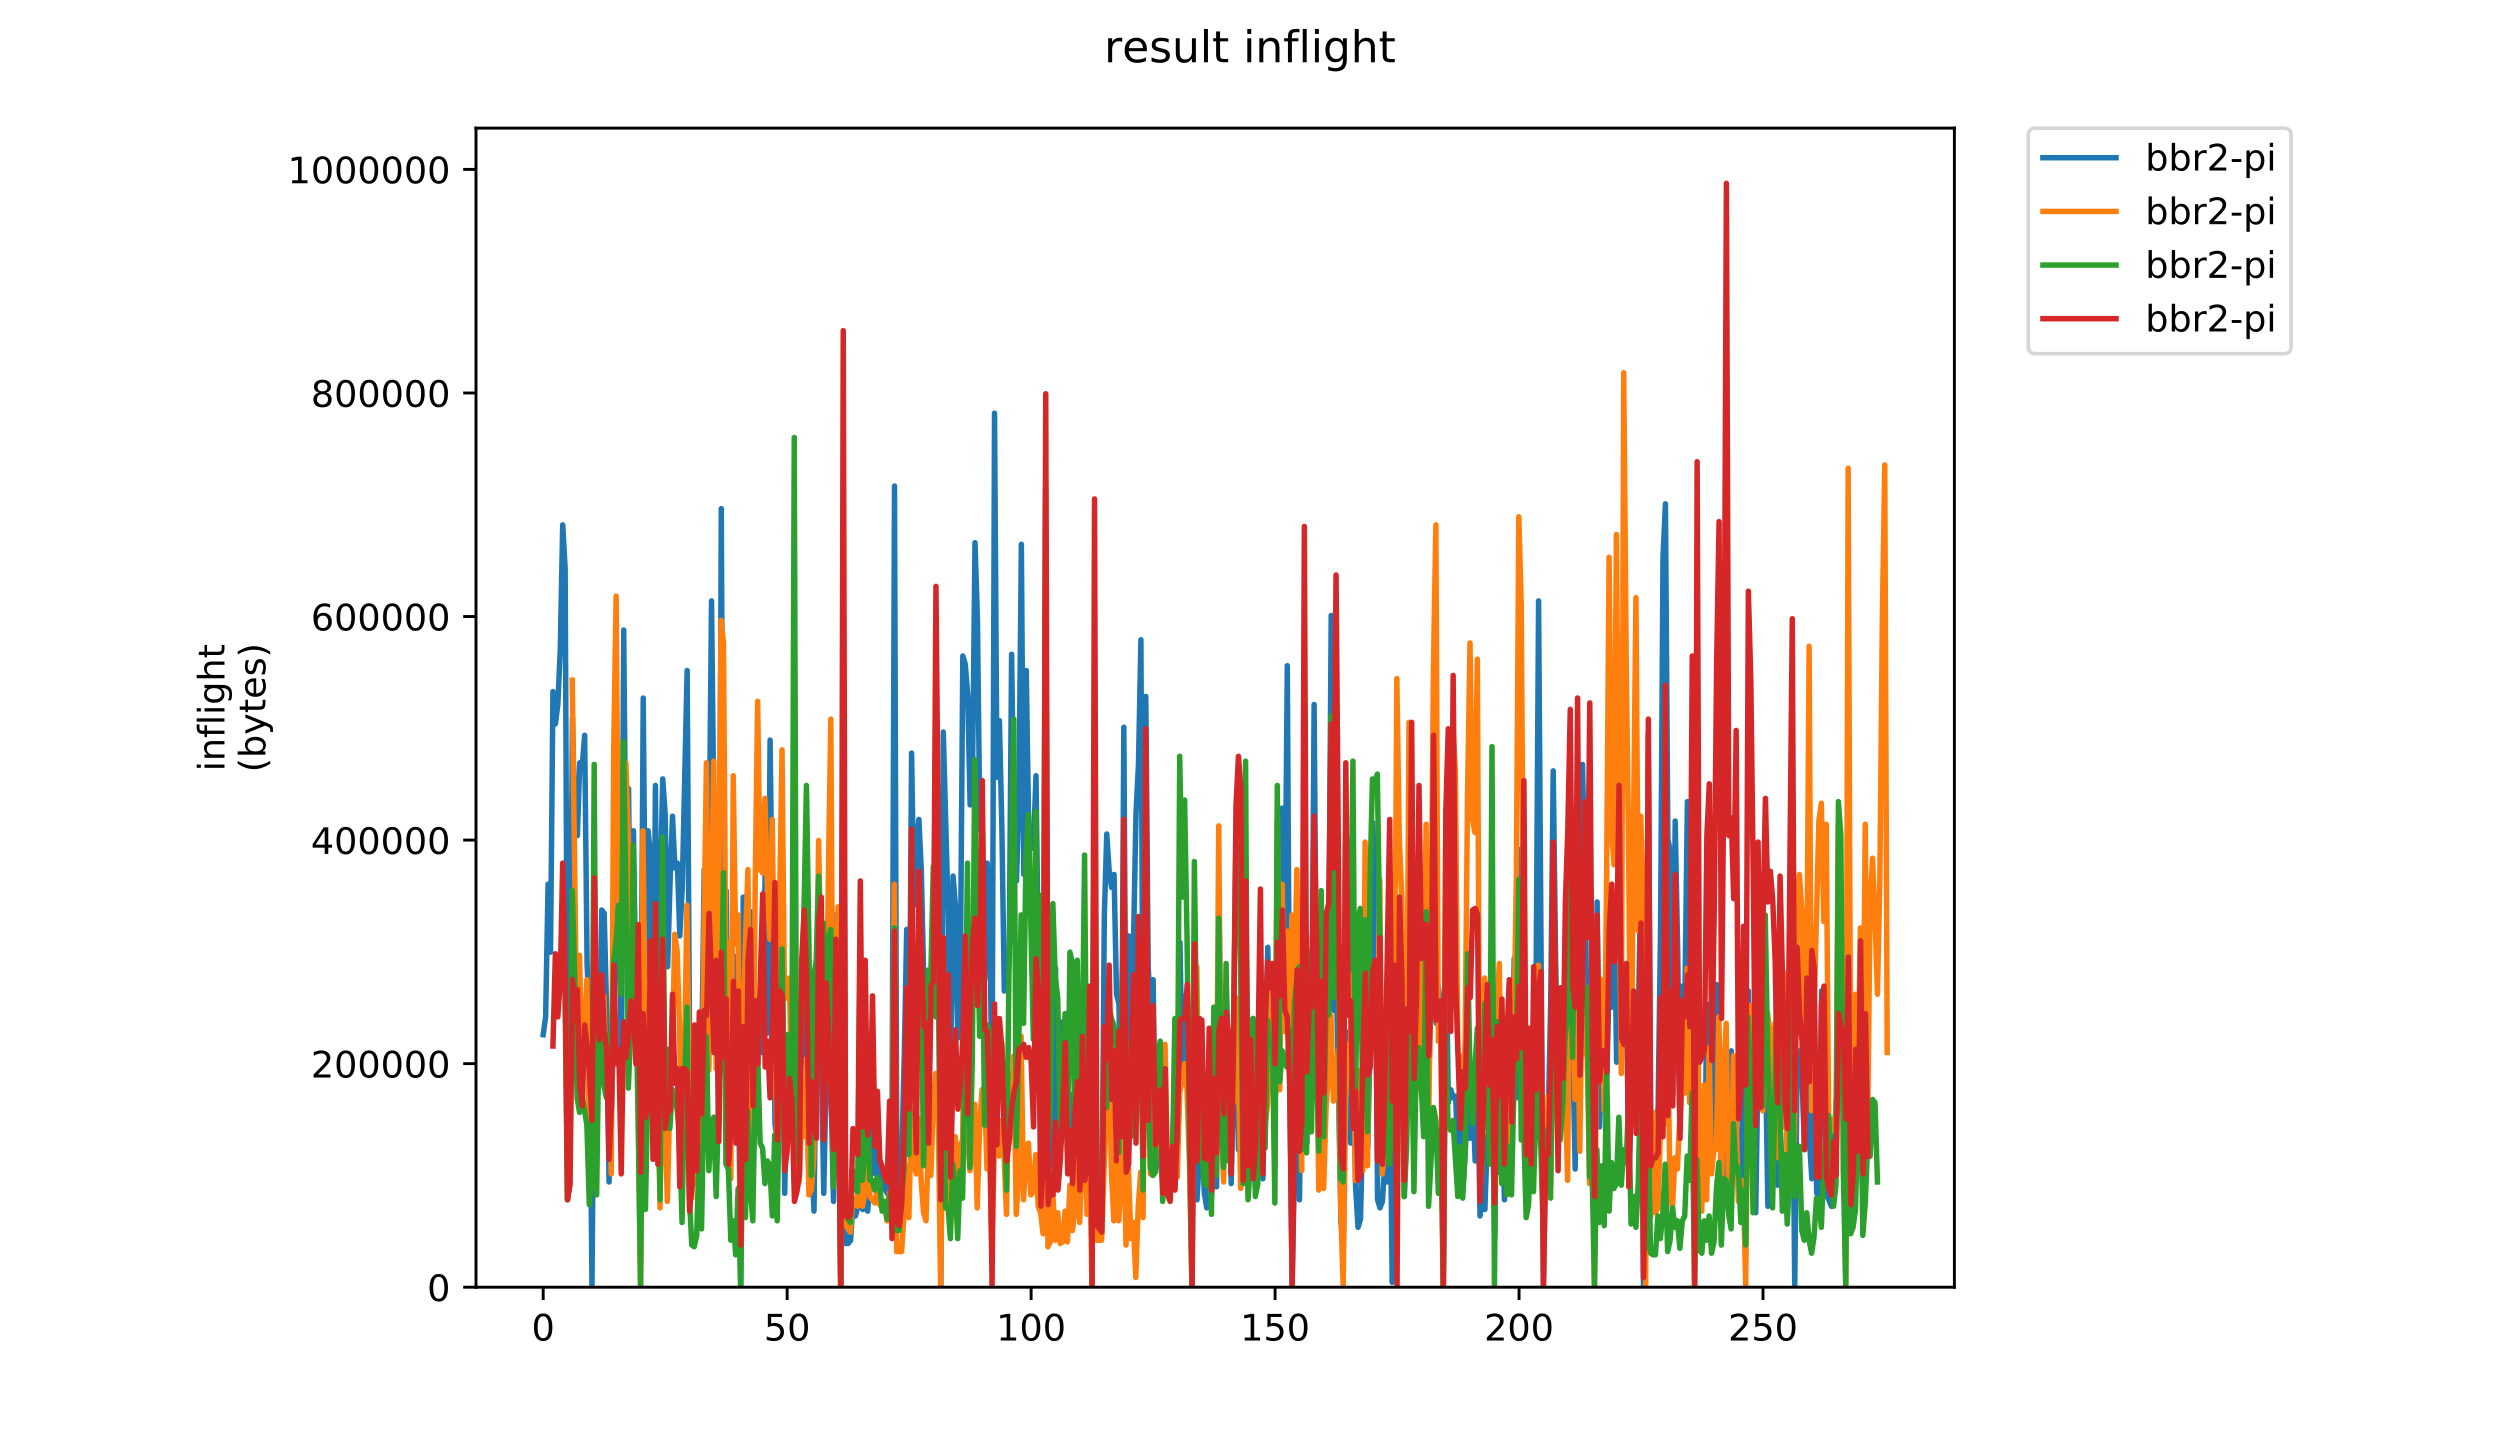 <?xml version="1.0" encoding="utf-8" standalone="no"?>
<!DOCTYPE svg PUBLIC "-//W3C//DTD SVG 1.1//EN"
  "http://www.w3.org/Graphics/SVG/1.1/DTD/svg11.dtd">
<!-- Created with matplotlib (https://matplotlib.org/) -->
<svg height="396pt" version="1.1" viewBox="0 0 684 396" width="684pt" xmlns="http://www.w3.org/2000/svg" xmlns:xlink="http://www.w3.org/1999/xlink">
 <defs>
  <style type="text/css">
*{stroke-linecap:butt;stroke-linejoin:round;}
  </style>
 </defs>
 <g id="figure_1">
  <g id="patch_1">
   <path d="M 0 396 
L 684 396 
L 684 0 
L 0 0 
z
" style="fill:#ffffff;"/>
  </g>
  <g id="axes_1">
   <g id="patch_2">
    <path d="M 130.23 352.174 
L 534.722 352.174 
L 534.722 35.062 
L 130.23 35.062 
z
" style="fill:#ffffff;"/>
   </g>
   <g id="matplotlib.axis_1">
    <g id="xtick_1">
     <g id="line2d_1">
      <defs>
       <path d="M 0 0 
L 0 3.5 
" id="m8af887ca44" style="stroke:#000000;stroke-width:0.8;"/>
      </defs>
      <g>
       <use style="stroke:#000000;stroke-width:0.8;" x="148.616" xlink:href="#m8af887ca44" y="352.174"/>
      </g>
     </g>
     <g id="text_1">
      <!-- 0 -->
      <defs>
       <path d="M 31.781 66.406 
Q 24.172 66.406 20.328 58.906 
Q 16.5 51.422 16.5 36.375 
Q 16.5 21.391 20.328 13.891 
Q 24.172 6.391 31.781 6.391 
Q 39.453 6.391 43.281 13.891 
Q 47.125 21.391 47.125 36.375 
Q 47.125 51.422 43.281 58.906 
Q 39.453 66.406 31.781 66.406 
z
M 31.781 74.219 
Q 44.047 74.219 50.516 64.516 
Q 56.984 54.828 56.984 36.375 
Q 56.984 17.969 50.516 8.266 
Q 44.047 -1.422 31.781 -1.422 
Q 19.531 -1.422 13.062 8.266 
Q 6.594 17.969 6.594 36.375 
Q 6.594 54.828 13.062 64.516 
Q 19.531 74.219 31.781 74.219 
z
" id="DejaVuSans-48"/>
      </defs>
      <g transform="translate(145.435 366.773)scale(0.1 -0.1)">
       <use xlink:href="#DejaVuSans-48"/>
      </g>
     </g>
    </g>
    <g id="xtick_2">
     <g id="line2d_2">
      <g>
       <use style="stroke:#000000;stroke-width:0.8;" x="215.365" xlink:href="#m8af887ca44" y="352.174"/>
      </g>
     </g>
     <g id="text_2">
      <!-- 50 -->
      <defs>
       <path d="M 10.797 72.906 
L 49.516 72.906 
L 49.516 64.594 
L 19.828 64.594 
L 19.828 46.734 
Q 21.969 47.469 24.109 47.828 
Q 26.266 48.188 28.422 48.188 
Q 40.625 48.188 47.75 41.5 
Q 54.891 34.812 54.891 23.391 
Q 54.891 11.625 47.562 5.094 
Q 40.234 -1.422 26.906 -1.422 
Q 22.312 -1.422 17.547 -0.641 
Q 12.797 0.141 7.719 1.703 
L 7.719 11.625 
Q 12.109 9.234 16.797 8.062 
Q 21.484 6.891 26.703 6.891 
Q 35.156 6.891 40.078 11.328 
Q 45.016 15.766 45.016 23.391 
Q 45.016 31 40.078 35.438 
Q 35.156 39.891 26.703 39.891 
Q 22.75 39.891 18.812 39.016 
Q 14.891 38.141 10.797 36.281 
z
" id="DejaVuSans-53"/>
      </defs>
      <g transform="translate(209.003 366.773)scale(0.1 -0.1)">
       <use xlink:href="#DejaVuSans-53"/>
       <use x="63.623" xlink:href="#DejaVuSans-48"/>
      </g>
     </g>
    </g>
    <g id="xtick_3">
     <g id="line2d_3">
      <g>
       <use style="stroke:#000000;stroke-width:0.8;" x="282.114" xlink:href="#m8af887ca44" y="352.174"/>
      </g>
     </g>
     <g id="text_3">
      <!-- 100 -->
      <defs>
       <path d="M 12.406 8.297 
L 28.516 8.297 
L 28.516 63.922 
L 10.984 60.406 
L 10.984 69.391 
L 28.422 72.906 
L 38.281 72.906 
L 38.281 8.297 
L 54.391 8.297 
L 54.391 0 
L 12.406 0 
z
" id="DejaVuSans-49"/>
      </defs>
      <g transform="translate(272.57 366.773)scale(0.1 -0.1)">
       <use xlink:href="#DejaVuSans-49"/>
       <use x="63.623" xlink:href="#DejaVuSans-48"/>
       <use x="127.246" xlink:href="#DejaVuSans-48"/>
      </g>
     </g>
    </g>
    <g id="xtick_4">
     <g id="line2d_4">
      <g>
       <use style="stroke:#000000;stroke-width:0.8;" x="348.863" xlink:href="#m8af887ca44" y="352.174"/>
      </g>
     </g>
     <g id="text_4">
      <!-- 150 -->
      <g transform="translate(339.319 366.773)scale(0.1 -0.1)">
       <use xlink:href="#DejaVuSans-49"/>
       <use x="63.623" xlink:href="#DejaVuSans-53"/>
       <use x="127.246" xlink:href="#DejaVuSans-48"/>
      </g>
     </g>
    </g>
    <g id="xtick_5">
     <g id="line2d_5">
      <g>
       <use style="stroke:#000000;stroke-width:0.8;" x="415.612" xlink:href="#m8af887ca44" y="352.174"/>
      </g>
     </g>
     <g id="text_5">
      <!-- 200 -->
      <defs>
       <path d="M 19.188 8.297 
L 53.609 8.297 
L 53.609 0 
L 7.328 0 
L 7.328 8.297 
Q 12.938 14.109 22.625 23.891 
Q 32.328 33.688 34.812 36.531 
Q 39.547 41.844 41.422 45.531 
Q 43.312 49.219 43.312 52.781 
Q 43.312 58.594 39.234 62.25 
Q 35.156 65.922 28.609 65.922 
Q 23.969 65.922 18.812 64.312 
Q 13.672 62.703 7.812 59.422 
L 7.812 69.391 
Q 13.766 71.781 18.938 73 
Q 24.125 74.219 28.422 74.219 
Q 39.75 74.219 46.484 68.547 
Q 53.219 62.891 53.219 53.422 
Q 53.219 48.922 51.531 44.891 
Q 49.859 40.875 45.406 35.406 
Q 44.188 33.984 37.641 27.219 
Q 31.109 20.453 19.188 8.297 
z
" id="DejaVuSans-50"/>
      </defs>
      <g transform="translate(406.068 366.773)scale(0.1 -0.1)">
       <use xlink:href="#DejaVuSans-50"/>
       <use x="63.623" xlink:href="#DejaVuSans-48"/>
       <use x="127.246" xlink:href="#DejaVuSans-48"/>
      </g>
     </g>
    </g>
    <g id="xtick_6">
     <g id="line2d_6">
      <g>
       <use style="stroke:#000000;stroke-width:0.8;" x="482.361" xlink:href="#m8af887ca44" y="352.174"/>
      </g>
     </g>
     <g id="text_6">
      <!-- 250 -->
      <g transform="translate(472.817 366.773)scale(0.1 -0.1)">
       <use xlink:href="#DejaVuSans-50"/>
       <use x="63.623" xlink:href="#DejaVuSans-53"/>
       <use x="127.246" xlink:href="#DejaVuSans-48"/>
      </g>
     </g>
    </g>
   </g>
   <g id="matplotlib.axis_2">
    <g id="ytick_1">
     <g id="line2d_7">
      <defs>
       <path d="M 0 0 
L -3.5 0 
" id="m49cd25ddb4" style="stroke:#000000;stroke-width:0.8;"/>
      </defs>
      <g>
       <use style="stroke:#000000;stroke-width:0.8;" x="130.23" xlink:href="#m49cd25ddb4" y="352.174"/>
      </g>
     </g>
     <g id="text_7">
      <!-- 0 -->
      <g transform="translate(116.868 355.973)scale(0.1 -0.1)">
       <use xlink:href="#DejaVuSans-48"/>
      </g>
     </g>
    </g>
    <g id="ytick_2">
     <g id="line2d_8">
      <g>
       <use style="stroke:#000000;stroke-width:0.8;" x="130.23" xlink:href="#m49cd25ddb4" y="291.01"/>
      </g>
     </g>
     <g id="text_8">
      <!-- 200000 -->
      <g transform="translate(85.055 294.809)scale(0.1 -0.1)">
       <use xlink:href="#DejaVuSans-50"/>
       <use x="63.623" xlink:href="#DejaVuSans-48"/>
       <use x="127.246" xlink:href="#DejaVuSans-48"/>
       <use x="190.869" xlink:href="#DejaVuSans-48"/>
       <use x="254.492" xlink:href="#DejaVuSans-48"/>
       <use x="318.115" xlink:href="#DejaVuSans-48"/>
      </g>
     </g>
    </g>
    <g id="ytick_3">
     <g id="line2d_9">
      <g>
       <use style="stroke:#000000;stroke-width:0.8;" x="130.23" xlink:href="#m49cd25ddb4" y="229.845"/>
      </g>
     </g>
     <g id="text_9">
      <!-- 400000 -->
      <defs>
       <path d="M 37.797 64.312 
L 12.891 25.391 
L 37.797 25.391 
z
M 35.203 72.906 
L 47.609 72.906 
L 47.609 25.391 
L 58.016 25.391 
L 58.016 17.188 
L 47.609 17.188 
L 47.609 0 
L 37.797 0 
L 37.797 17.188 
L 4.891 17.188 
L 4.891 26.703 
z
" id="DejaVuSans-52"/>
      </defs>
      <g transform="translate(85.055 233.644)scale(0.1 -0.1)">
       <use xlink:href="#DejaVuSans-52"/>
       <use x="63.623" xlink:href="#DejaVuSans-48"/>
       <use x="127.246" xlink:href="#DejaVuSans-48"/>
       <use x="190.869" xlink:href="#DejaVuSans-48"/>
       <use x="254.492" xlink:href="#DejaVuSans-48"/>
       <use x="318.115" xlink:href="#DejaVuSans-48"/>
      </g>
     </g>
    </g>
    <g id="ytick_4">
     <g id="line2d_10">
      <g>
       <use style="stroke:#000000;stroke-width:0.8;" x="130.23" xlink:href="#m49cd25ddb4" y="168.68"/>
      </g>
     </g>
     <g id="text_10">
      <!-- 600000 -->
      <defs>
       <path d="M 33.016 40.375 
Q 26.375 40.375 22.484 35.828 
Q 18.609 31.297 18.609 23.391 
Q 18.609 15.531 22.484 10.953 
Q 26.375 6.391 33.016 6.391 
Q 39.656 6.391 43.531 10.953 
Q 47.406 15.531 47.406 23.391 
Q 47.406 31.297 43.531 35.828 
Q 39.656 40.375 33.016 40.375 
z
M 52.594 71.297 
L 52.594 62.312 
Q 48.875 64.062 45.094 64.984 
Q 41.312 65.922 37.594 65.922 
Q 27.828 65.922 22.672 59.328 
Q 17.531 52.734 16.797 39.406 
Q 19.672 43.656 24.016 45.922 
Q 28.375 48.188 33.594 48.188 
Q 44.578 48.188 50.953 41.516 
Q 57.328 34.859 57.328 23.391 
Q 57.328 12.156 50.688 5.359 
Q 44.047 -1.422 33.016 -1.422 
Q 20.359 -1.422 13.672 8.266 
Q 6.984 17.969 6.984 36.375 
Q 6.984 53.656 15.188 63.938 
Q 23.391 74.219 37.203 74.219 
Q 40.922 74.219 44.703 73.484 
Q 48.484 72.75 52.594 71.297 
z
" id="DejaVuSans-54"/>
      </defs>
      <g transform="translate(85.055 172.48)scale(0.1 -0.1)">
       <use xlink:href="#DejaVuSans-54"/>
       <use x="63.623" xlink:href="#DejaVuSans-48"/>
       <use x="127.246" xlink:href="#DejaVuSans-48"/>
       <use x="190.869" xlink:href="#DejaVuSans-48"/>
       <use x="254.492" xlink:href="#DejaVuSans-48"/>
       <use x="318.115" xlink:href="#DejaVuSans-48"/>
      </g>
     </g>
    </g>
    <g id="ytick_5">
     <g id="line2d_11">
      <g>
       <use style="stroke:#000000;stroke-width:0.8;" x="130.23" xlink:href="#m49cd25ddb4" y="107.516"/>
      </g>
     </g>
     <g id="text_11">
      <!-- 800000 -->
      <defs>
       <path d="M 31.781 34.625 
Q 24.75 34.625 20.719 30.859 
Q 16.703 27.094 16.703 20.516 
Q 16.703 13.922 20.719 10.156 
Q 24.75 6.391 31.781 6.391 
Q 38.812 6.391 42.859 10.172 
Q 46.922 13.969 46.922 20.516 
Q 46.922 27.094 42.891 30.859 
Q 38.875 34.625 31.781 34.625 
z
M 21.922 38.812 
Q 15.578 40.375 12.031 44.719 
Q 8.5 49.078 8.5 55.328 
Q 8.5 64.062 14.719 69.141 
Q 20.953 74.219 31.781 74.219 
Q 42.672 74.219 48.875 69.141 
Q 55.078 64.062 55.078 55.328 
Q 55.078 49.078 51.531 44.719 
Q 48 40.375 41.703 38.812 
Q 48.828 37.156 52.797 32.312 
Q 56.781 27.484 56.781 20.516 
Q 56.781 9.906 50.312 4.234 
Q 43.844 -1.422 31.781 -1.422 
Q 19.734 -1.422 13.25 4.234 
Q 6.781 9.906 6.781 20.516 
Q 6.781 27.484 10.781 32.312 
Q 14.797 37.156 21.922 38.812 
z
M 18.312 54.391 
Q 18.312 48.734 21.844 45.562 
Q 25.391 42.391 31.781 42.391 
Q 38.141 42.391 41.719 45.562 
Q 45.312 48.734 45.312 54.391 
Q 45.312 60.062 41.719 63.234 
Q 38.141 66.406 31.781 66.406 
Q 25.391 66.406 21.844 63.234 
Q 18.312 60.062 18.312 54.391 
z
" id="DejaVuSans-56"/>
      </defs>
      <g transform="translate(85.055 111.315)scale(0.1 -0.1)">
       <use xlink:href="#DejaVuSans-56"/>
       <use x="63.623" xlink:href="#DejaVuSans-48"/>
       <use x="127.246" xlink:href="#DejaVuSans-48"/>
       <use x="190.869" xlink:href="#DejaVuSans-48"/>
       <use x="254.492" xlink:href="#DejaVuSans-48"/>
       <use x="318.115" xlink:href="#DejaVuSans-48"/>
      </g>
     </g>
    </g>
    <g id="ytick_6">
     <g id="line2d_12">
      <g>
       <use style="stroke:#000000;stroke-width:0.8;" x="130.23" xlink:href="#m49cd25ddb4" y="46.351"/>
      </g>
     </g>
     <g id="text_12">
      <!-- 1000000 -->
      <g transform="translate(78.693 50.15)scale(0.1 -0.1)">
       <use xlink:href="#DejaVuSans-49"/>
       <use x="63.623" xlink:href="#DejaVuSans-48"/>
       <use x="127.246" xlink:href="#DejaVuSans-48"/>
       <use x="190.869" xlink:href="#DejaVuSans-48"/>
       <use x="254.492" xlink:href="#DejaVuSans-48"/>
       <use x="318.115" xlink:href="#DejaVuSans-48"/>
       <use x="381.738" xlink:href="#DejaVuSans-48"/>
      </g>
     </g>
    </g>
    <g id="text_13">
     <!-- inflight -->
     <defs>
      <path d="M 9.422 54.688 
L 18.406 54.688 
L 18.406 0 
L 9.422 0 
z
M 9.422 75.984 
L 18.406 75.984 
L 18.406 64.594 
L 9.422 64.594 
z
" id="DejaVuSans-105"/>
      <path d="M 54.891 33.016 
L 54.891 0 
L 45.906 0 
L 45.906 32.719 
Q 45.906 40.484 42.875 44.328 
Q 39.844 48.188 33.797 48.188 
Q 26.516 48.188 22.312 43.547 
Q 18.109 38.922 18.109 30.906 
L 18.109 0 
L 9.078 0 
L 9.078 54.688 
L 18.109 54.688 
L 18.109 46.188 
Q 21.344 51.125 25.703 53.562 
Q 30.078 56 35.797 56 
Q 45.219 56 50.047 50.172 
Q 54.891 44.344 54.891 33.016 
z
" id="DejaVuSans-110"/>
      <path d="M 37.109 75.984 
L 37.109 68.5 
L 28.516 68.5 
Q 23.688 68.5 21.797 66.547 
Q 19.922 64.594 19.922 59.516 
L 19.922 54.688 
L 34.719 54.688 
L 34.719 47.703 
L 19.922 47.703 
L 19.922 0 
L 10.891 0 
L 10.891 47.703 
L 2.297 47.703 
L 2.297 54.688 
L 10.891 54.688 
L 10.891 58.5 
Q 10.891 67.625 15.141 71.797 
Q 19.391 75.984 28.609 75.984 
z
" id="DejaVuSans-102"/>
      <path d="M 9.422 75.984 
L 18.406 75.984 
L 18.406 0 
L 9.422 0 
z
" id="DejaVuSans-108"/>
      <path d="M 45.406 27.984 
Q 45.406 37.75 41.375 43.109 
Q 37.359 48.484 30.078 48.484 
Q 22.859 48.484 18.828 43.109 
Q 14.797 37.75 14.797 27.984 
Q 14.797 18.266 18.828 12.891 
Q 22.859 7.516 30.078 7.516 
Q 37.359 7.516 41.375 12.891 
Q 45.406 18.266 45.406 27.984 
z
M 54.391 6.781 
Q 54.391 -7.172 48.188 -13.984 
Q 42 -20.797 29.203 -20.797 
Q 24.469 -20.797 20.266 -20.094 
Q 16.062 -19.391 12.109 -17.922 
L 12.109 -9.188 
Q 16.062 -11.328 19.922 -12.344 
Q 23.781 -13.375 27.781 -13.375 
Q 36.625 -13.375 41.016 -8.766 
Q 45.406 -4.156 45.406 5.172 
L 45.406 9.625 
Q 42.625 4.781 38.281 2.391 
Q 33.938 0 27.875 0 
Q 17.828 0 11.672 7.656 
Q 5.516 15.328 5.516 27.984 
Q 5.516 40.672 11.672 48.328 
Q 17.828 56 27.875 56 
Q 33.938 56 38.281 53.609 
Q 42.625 51.219 45.406 46.391 
L 45.406 54.688 
L 54.391 54.688 
z
" id="DejaVuSans-103"/>
      <path d="M 54.891 33.016 
L 54.891 0 
L 45.906 0 
L 45.906 32.719 
Q 45.906 40.484 42.875 44.328 
Q 39.844 48.188 33.797 48.188 
Q 26.516 48.188 22.312 43.547 
Q 18.109 38.922 18.109 30.906 
L 18.109 0 
L 9.078 0 
L 9.078 75.984 
L 18.109 75.984 
L 18.109 46.188 
Q 21.344 51.125 25.703 53.562 
Q 30.078 56 35.797 56 
Q 45.219 56 50.047 50.172 
Q 54.891 44.344 54.891 33.016 
z
" id="DejaVuSans-104"/>
      <path d="M 18.312 70.219 
L 18.312 54.688 
L 36.812 54.688 
L 36.812 47.703 
L 18.312 47.703 
L 18.312 18.016 
Q 18.312 11.328 20.141 9.422 
Q 21.969 7.516 27.594 7.516 
L 36.812 7.516 
L 36.812 0 
L 27.594 0 
Q 17.188 0 13.234 3.875 
Q 9.281 7.766 9.281 18.016 
L 9.281 47.703 
L 2.688 47.703 
L 2.688 54.688 
L 9.281 54.688 
L 9.281 70.219 
z
" id="DejaVuSans-116"/>
     </defs>
     <g transform="translate(61.415 211.018)rotate(-90)scale(0.1 -0.1)">
      <use xlink:href="#DejaVuSans-105"/>
      <use x="27.783" xlink:href="#DejaVuSans-110"/>
      <use x="91.162" xlink:href="#DejaVuSans-102"/>
      <use x="126.367" xlink:href="#DejaVuSans-108"/>
      <use x="154.15" xlink:href="#DejaVuSans-105"/>
      <use x="181.934" xlink:href="#DejaVuSans-103"/>
      <use x="245.41" xlink:href="#DejaVuSans-104"/>
      <use x="308.789" xlink:href="#DejaVuSans-116"/>
     </g>
     <!-- (bytes) -->
     <defs>
      <path d="M 31 75.875 
Q 24.469 64.656 21.281 53.656 
Q 18.109 42.672 18.109 31.391 
Q 18.109 20.125 21.312 9.062 
Q 24.516 -2 31 -13.188 
L 23.188 -13.188 
Q 15.875 -1.703 12.234 9.375 
Q 8.594 20.453 8.594 31.391 
Q 8.594 42.281 12.203 53.312 
Q 15.828 64.359 23.188 75.875 
z
" id="DejaVuSans-40"/>
      <path d="M 48.688 27.297 
Q 48.688 37.203 44.609 42.844 
Q 40.531 48.484 33.406 48.484 
Q 26.266 48.484 22.188 42.844 
Q 18.109 37.203 18.109 27.297 
Q 18.109 17.391 22.188 11.75 
Q 26.266 6.109 33.406 6.109 
Q 40.531 6.109 44.609 11.75 
Q 48.688 17.391 48.688 27.297 
z
M 18.109 46.391 
Q 20.953 51.266 25.266 53.625 
Q 29.594 56 35.594 56 
Q 45.562 56 51.781 48.094 
Q 58.016 40.188 58.016 27.297 
Q 58.016 14.406 51.781 6.484 
Q 45.562 -1.422 35.594 -1.422 
Q 29.594 -1.422 25.266 0.953 
Q 20.953 3.328 18.109 8.203 
L 18.109 0 
L 9.078 0 
L 9.078 75.984 
L 18.109 75.984 
z
" id="DejaVuSans-98"/>
      <path d="M 32.172 -5.078 
Q 28.375 -14.844 24.75 -17.812 
Q 21.141 -20.797 15.094 -20.797 
L 7.906 -20.797 
L 7.906 -13.281 
L 13.188 -13.281 
Q 16.891 -13.281 18.938 -11.516 
Q 21 -9.766 23.484 -3.219 
L 25.094 0.875 
L 2.984 54.688 
L 12.5 54.688 
L 29.594 11.922 
L 46.688 54.688 
L 56.203 54.688 
z
" id="DejaVuSans-121"/>
      <path d="M 56.203 29.594 
L 56.203 25.203 
L 14.891 25.203 
Q 15.484 15.922 20.484 11.062 
Q 25.484 6.203 34.422 6.203 
Q 39.594 6.203 44.453 7.469 
Q 49.312 8.734 54.109 11.281 
L 54.109 2.781 
Q 49.266 0.734 44.188 -0.344 
Q 39.109 -1.422 33.891 -1.422 
Q 20.797 -1.422 13.156 6.188 
Q 5.516 13.812 5.516 26.812 
Q 5.516 40.234 12.766 48.109 
Q 20.016 56 32.328 56 
Q 43.359 56 49.781 48.891 
Q 56.203 41.797 56.203 29.594 
z
M 47.219 32.234 
Q 47.125 39.594 43.094 43.984 
Q 39.062 48.391 32.422 48.391 
Q 24.906 48.391 20.391 44.141 
Q 15.875 39.891 15.188 32.172 
z
" id="DejaVuSans-101"/>
      <path d="M 44.281 53.078 
L 44.281 44.578 
Q 40.484 46.531 36.375 47.5 
Q 32.281 48.484 27.875 48.484 
Q 21.188 48.484 17.844 46.438 
Q 14.5 44.391 14.5 40.281 
Q 14.5 37.156 16.891 35.375 
Q 19.281 33.594 26.516 31.984 
L 29.594 31.297 
Q 39.156 29.25 43.188 25.516 
Q 47.219 21.781 47.219 15.094 
Q 47.219 7.469 41.188 3.016 
Q 35.156 -1.422 24.609 -1.422 
Q 20.219 -1.422 15.453 -0.562 
Q 10.688 0.297 5.422 2 
L 5.422 11.281 
Q 10.406 8.688 15.234 7.391 
Q 20.062 6.109 24.812 6.109 
Q 31.156 6.109 34.562 8.281 
Q 37.984 10.453 37.984 14.406 
Q 37.984 18.062 35.516 20.016 
Q 33.062 21.969 24.703 23.781 
L 21.578 24.516 
Q 13.234 26.266 9.516 29.906 
Q 5.812 33.547 5.812 39.891 
Q 5.812 47.609 11.281 51.797 
Q 16.75 56 26.812 56 
Q 31.781 56 36.172 55.266 
Q 40.578 54.547 44.281 53.078 
z
" id="DejaVuSans-115"/>
      <path d="M 8.016 75.875 
L 15.828 75.875 
Q 23.141 64.359 26.781 53.312 
Q 30.422 42.281 30.422 31.391 
Q 30.422 20.453 26.781 9.375 
Q 23.141 -1.703 15.828 -13.188 
L 8.016 -13.188 
Q 14.5 -2 17.703 9.062 
Q 20.906 20.125 20.906 31.391 
Q 20.906 42.672 17.703 53.656 
Q 14.5 64.656 8.016 75.875 
z
" id="DejaVuSans-41"/>
     </defs>
     <g transform="translate(72.613 211.295)rotate(-90)scale(0.1 -0.1)">
      <use xlink:href="#DejaVuSans-40"/>
      <use x="39.014" xlink:href="#DejaVuSans-98"/>
      <use x="102.49" xlink:href="#DejaVuSans-121"/>
      <use x="161.67" xlink:href="#DejaVuSans-116"/>
      <use x="200.879" xlink:href="#DejaVuSans-101"/>
      <use x="262.402" xlink:href="#DejaVuSans-115"/>
      <use x="314.502" xlink:href="#DejaVuSans-41"/>
     </g>
    </g>
   </g>
   <g id="line2d_13">
    <path clip-path="url(#p516133c341)" d="M 148.616 283.092 
L 149.284 278.221 
L 149.951 241.909 
L 150.619 260.508 
L 151.286 189.212 
L 151.954 198.069 
L 152.621 192.755 
L 153.289 177.699 
L 153.956 143.601 
L 154.624 155.557 
L 155.291 297.263 
L 155.959 290.178 
L 156.626 196.297 
L 157.294 226.41 
L 157.961 228.624 
L 158.629 208.697 
L 159.296 209.582 
L 159.963 201.169 
L 160.631 264.051 
L 161.298 278.664 
L 161.966 351.731 
L 162.633 271.136 
L 163.301 301.691 
L 163.968 293.72 
L 164.636 248.994 
L 165.303 249.88 
L 165.971 276.45 
L 166.638 323.39 
L 167.306 303.463 
L 168.641 253.423 
L 169.308 217.553 
L 169.976 292.392 
L 170.643 172.385 
L 171.311 246.337 
L 171.978 215.782 
L 172.646 283.978 
L 173.313 227.296 
L 173.981 276.45 
L 174.648 286.192 
L 175.316 297.706 
L 175.983 190.983 
L 176.651 267.593 
L 177.318 227.296 
L 177.986 233.938 
L 178.653 303.906 
L 179.321 214.896 
L 179.988 301.249 
L 180.656 242.795 
L 181.323 213.125 
L 181.991 222.867 
L 182.658 264.494 
L 183.326 241.466 
L 183.993 223.31 
L 184.661 237.481 
L 185.328 236.152 
L 185.996 256.08 
L 186.663 242.795 
L 187.998 183.455 
L 188.666 285.307 
L 189.333 295.049 
L 190.001 302.134 
L 190.668 295.049 
L 191.336 283.535 
L 192.003 288.406 
L 192.67 237.924 
L 193.338 254.751 
L 194.005 235.267 
L 194.673 164.414 
L 195.34 225.524 
L 196.675 307.448 
L 197.343 139.172 
L 198.01 277.778 
L 198.678 243.68 
L 199.345 317.633 
L 200.013 305.677 
L 200.68 261.394 
L 201.348 310.105 
L 202.015 291.063 
L 202.683 351.731 
L 203.35 245.452 
L 204.018 308.777 
L 204.685 283.092 
L 205.353 249.437 
L 206.02 293.72 
L 207.355 276.45 
L 208.023 287.964 
L 208.69 287.964 
L 209.358 237.038 
L 210.025 282.65 
L 210.693 202.497 
L 212.028 307.448 
L 212.695 312.319 
L 213.363 298.149 
L 214.03 263.165 
L 214.698 326.49 
L 215.365 289.735 
L 216.033 287.964 
L 216.7 292.392 
L 217.368 323.833 
L 218.035 320.29 
L 218.703 322.062 
L 219.37 268.922 
L 220.038 285.749 
L 220.705 292.392 
L 221.373 325.161 
L 222.04 315.419 
L 222.708 331.361 
L 223.375 279.107 
L 224.043 284.864 
L 224.71 287.521 
L 225.377 326.49 
L 226.045 293.72 
L 226.712 297.263 
L 227.38 299.477 
L 228.047 328.704 
L 228.715 250.323 
L 230.05 351.731 
L 230.717 172.385 
L 231.385 340.218 
L 232.052 340.218 
L 232.72 339.332 
L 233.387 329.147 
L 234.055 332.69 
L 234.722 330.033 
L 235.39 284.421 
L 236.057 330.918 
L 236.725 301.249 
L 237.392 331.361 
L 238.06 323.833 
L 238.727 294.606 
L 239.395 321.176 
L 240.062 306.563 
L 240.73 321.176 
L 241.397 322.947 
L 242.065 325.161 
L 242.732 326.49 
L 243.4 311.876 
L 244.067 305.677 
L 244.735 132.973 
L 245.402 329.147 
L 246.07 329.147 
L 246.737 315.419 
L 247.405 288.849 
L 248.072 254.308 
L 248.74 299.92 
L 249.407 206.04 
L 250.075 247.666 
L 250.742 230.838 
L 251.41 224.196 
L 252.077 238.366 
L 252.745 268.479 
L 253.412 308.777 
L 254.08 299.034 
L 254.747 269.365 
L 255.415 260.951 
L 256.082 192.312 
L 256.75 233.052 
L 257.417 351.731 
L 258.085 200.283 
L 259.419 249.88 
L 260.087 301.691 
L 260.754 239.695 
L 261.422 248.109 
L 262.089 283.978 
L 262.757 265.822 
L 263.424 179.47 
L 264.092 181.684 
L 264.759 190.098 
L 265.427 220.21 
L 266.094 210.025 
L 266.762 148.472 
L 267.429 169.728 
L 268.097 226.853 
L 268.764 227.296 
L 269.432 268.036 
L 270.099 236.152 
L 270.767 250.323 
L 271.434 299.92 
L 272.102 113.045 
L 272.769 212.682 
L 273.437 197.183 
L 274.104 225.967 
L 274.772 271.136 
L 275.439 268.922 
L 276.107 262.722 
L 276.774 179.027 
L 277.442 227.739 
L 278.109 241.023 
L 278.777 218.439 
L 279.444 148.914 
L 280.112 239.252 
L 280.779 183.455 
L 281.447 226.41 
L 282.114 232.167 
L 282.782 230.395 
L 283.449 212.239 
L 284.117 264.936 
L 284.784 306.563 
L 285.452 310.991 
L 286.119 275.564 
L 286.787 322.062 
L 287.454 263.608 
L 288.122 318.962 
L 288.789 264.936 
L 289.457 315.419 
L 290.124 289.735 
L 290.792 279.55 
L 291.459 281.764 
L 292.126 302.134 
L 292.794 299.477 
L 293.461 319.847 
L 294.796 279.993 
L 295.464 318.076 
L 296.131 284.864 
L 296.799 322.062 
L 297.466 318.962 
L 298.134 288.849 
L 298.801 351.731 
L 299.469 216.225 
L 300.136 330.918 
L 301.471 332.69 
L 302.139 250.766 
L 302.806 228.181 
L 303.474 238.366 
L 304.141 242.795 
L 304.809 239.252 
L 305.476 272.022 
L 306.144 274.679 
L 306.811 308.777 
L 307.479 198.954 
L 308.146 307.448 
L 308.814 256.08 
L 309.481 308.334 
L 310.149 256.523 
L 310.816 222.425 
L 311.484 209.14 
L 312.151 175.042 
L 312.819 309.22 
L 313.486 190.541 
L 314.154 264.936 
L 314.821 276.007 
L 315.489 268.036 
L 316.156 315.862 
L 316.824 314.976 
L 317.491 318.519 
L 318.159 323.833 
L 318.826 314.533 
L 319.494 322.504 
L 320.161 325.161 
L 320.829 313.648 
L 321.496 293.72 
L 322.164 305.234 
L 322.831 257.851 
L 323.499 295.492 
L 324.166 272.464 
L 324.833 291.063 
L 325.501 303.02 
L 326.168 351.731 
L 326.836 264.936 
L 327.503 328.261 
L 328.171 315.862 
L 328.838 310.548 
L 329.506 326.49 
L 330.173 330.475 
L 330.841 310.991 
L 331.508 326.933 
L 332.176 282.207 
L 332.843 324.719 
L 333.511 247.223 
L 334.178 300.806 
L 334.846 303.463 
L 335.513 269.808 
L 336.848 323.833 
L 337.516 295.049 
L 338.183 283.535 
L 338.851 314.533 
L 339.518 299.034 
L 340.186 301.249 
L 340.853 248.109 
L 341.521 326.49 
L 342.188 294.606 
L 342.856 278.664 
L 343.523 325.161 
L 344.858 297.706 
L 345.526 322.504 
L 346.193 287.078 
L 346.861 259.18 
L 347.528 291.063 
L 348.196 298.149 
L 348.863 301.691 
L 349.531 272.907 
L 350.198 276.893 
L 350.866 221.096 
L 351.533 260.508 
L 352.201 182.127 
L 352.868 295.935 
L 353.536 351.731 
L 354.871 281.764 
L 355.538 328.261 
L 356.206 279.993 
L 356.873 282.65 
L 357.54 312.762 
L 358.208 274.679 
L 358.875 285.749 
L 359.543 192.755 
L 360.21 281.764 
L 360.878 316.748 
L 361.545 264.936 
L 362.213 291.063 
L 362.88 260.508 
L 363.548 263.608 
L 364.215 168.399 
L 364.883 276.45 
L 365.55 264.051 
L 366.885 334.461 
L 367.553 338.889 
L 368.22 282.207 
L 368.888 308.777 
L 369.555 312.762 
L 370.223 280.878 
L 370.89 324.719 
L 371.558 335.789 
L 372.225 333.575 
L 372.893 306.563 
L 373.56 259.622 
L 374.228 313.648 
L 374.895 283.535 
L 375.563 225.082 
L 376.23 239.252 
L 376.898 328.261 
L 377.565 330.475 
L 378.233 328.704 
L 378.9 317.633 
L 379.568 323.39 
L 380.235 288.406 
L 380.903 350.846 
L 381.57 287.078 
L 382.238 301.691 
L 382.905 289.292 
L 383.573 281.764 
L 384.24 327.376 
L 384.908 285.749 
L 385.575 288.849 
L 386.243 262.279 
L 386.91 296.377 
L 387.578 275.564 
L 388.245 262.279 
L 388.913 282.207 
L 389.58 268.922 
L 390.247 238.366 
L 390.915 295.492 
L 391.582 269.365 
L 392.25 232.61 
L 392.917 279.993 
L 393.585 270.25 
L 394.252 276.007 
L 394.92 351.289 
L 395.587 254.751 
L 396.255 301.691 
L 396.922 298.149 
L 397.59 300.363 
L 398.257 299.92 
L 398.925 316.748 
L 399.592 296.82 
L 400.26 324.719 
L 400.927 314.533 
L 401.595 299.034 
L 402.262 311.434 
L 402.93 299.034 
L 403.597 317.633 
L 404.265 292.835 
L 404.932 332.69 
L 405.6 326.49 
L 406.267 330.918 
L 406.935 310.991 
L 407.602 310.105 
L 408.27 299.477 
L 408.937 338.004 
L 409.605 276.007 
L 410.272 320.733 
L 410.94 305.677 
L 411.607 328.261 
L 412.275 293.72 
L 412.942 277.336 
L 413.61 306.563 
L 414.277 262.279 
L 414.945 300.363 
L 415.612 246.78 
L 416.28 232.167 
L 416.947 284.421 
L 417.615 316.748 
L 418.282 309.22 
L 418.95 322.947 
L 419.617 279.107 
L 420.285 266.708 
L 420.952 164.414 
L 422.287 351.731 
L 422.955 306.563 
L 423.622 305.677 
L 424.289 273.35 
L 424.957 210.911 
L 426.292 315.419 
L 426.959 288.406 
L 427.627 280.435 
L 428.294 278.664 
L 428.962 240.581 
L 429.629 282.65 
L 430.297 286.192 
L 430.964 319.847 
L 431.632 249.437 
L 432.299 299.477 
L 432.967 209.14 
L 433.634 241.023 
L 434.302 286.635 
L 434.969 280.878 
L 435.637 271.579 
L 436.304 331.361 
L 436.972 246.78 
L 437.639 308.334 
L 438.307 291.506 
L 438.974 301.691 
L 439.642 293.278 
L 440.309 266.265 
L 440.977 275.564 
L 441.644 246.337 
L 442.312 290.621 
L 442.979 259.18 
L 443.647 283.535 
L 444.314 271.579 
L 444.982 269.808 
L 445.649 318.519 
L 446.317 305.677 
L 446.984 295.492 
L 447.652 288.406 
L 448.319 274.679 
L 448.987 236.152 
L 449.654 351.731 
L 450.322 307.005 
L 450.989 207.368 
L 451.657 309.662 
L 452.324 307.891 
L 452.992 308.777 
L 453.659 303.02 
L 454.327 254.308 
L 454.994 152.457 
L 455.662 137.844 
L 456.329 229.51 
L 456.996 233.052 
L 457.664 299.92 
L 458.331 224.639 
L 458.999 259.18 
L 459.666 309.22 
L 460.334 269.808 
L 461.001 272.022 
L 461.669 219.325 
L 462.336 273.793 
L 463.004 247.666 
L 463.671 292.835 
L 464.339 301.691 
L 465.006 328.704 
L 465.674 324.276 
L 466.341 323.39 
L 467.009 274.679 
L 467.676 286.192 
L 468.344 318.962 
L 469.011 306.563 
L 469.679 269.365 
L 470.346 285.307 
L 471.014 315.862 
L 471.681 322.504 
L 473.684 287.521 
L 474.351 302.577 
L 475.019 306.12 
L 475.686 326.49 
L 476.354 324.719 
L 477.021 286.192 
L 477.689 327.818 
L 478.356 271.136 
L 479.024 313.648 
L 479.691 302.577 
L 480.359 331.804 
L 481.026 289.292 
L 482.361 292.835 
L 483.029 289.735 
L 483.696 330.033 
L 484.364 305.677 
L 485.031 306.12 
L 485.699 294.606 
L 486.366 324.276 
L 487.034 308.777 
L 487.701 322.062 
L 488.369 328.261 
L 489.036 329.59 
L 489.703 309.22 
L 490.371 279.55 
L 491.038 351.731 
L 491.706 290.178 
L 492.373 287.521 
L 493.041 294.606 
L 493.708 314.533 
L 494.376 293.72 
L 495.043 311.434 
L 495.711 322.504 
L 496.378 291.949 
L 497.046 326.49 
L 497.713 326.933 
L 498.381 271.136 
L 499.048 288.406 
L 499.716 326.933 
L 500.383 328.261 
L 501.051 330.033 
L 502.386 300.806 
L 503.053 298.592 
L 503.721 273.793 
L 504.388 288.849 
L 505.056 334.018 
L 505.723 265.822 
L 506.391 329.147 
L 507.726 296.82 
L 508.393 319.405 
L 509.061 303.906 
L 509.728 329.147 
L 509.728 329.147 
" style="fill:none;stroke:#1f77b4;stroke-linecap:square;stroke-width:1.5;"/>
   </g>
   <g id="line2d_14">
    <path clip-path="url(#p516133c341)" d="M 156.559 186.112 
L 157.894 289.292 
L 158.562 261.394 
L 159.229 292.835 
L 159.897 284.421 
L 160.564 268.036 
L 161.232 312.762 
L 161.899 324.719 
L 162.567 266.265 
L 163.234 296.82 
L 163.902 283.092 
L 164.569 279.107 
L 165.237 272.464 
L 165.904 299.477 
L 166.572 285.749 
L 167.239 321.176 
L 167.907 205.154 
L 168.574 163.085 
L 169.242 248.552 
L 169.909 254.308 
L 170.577 225.082 
L 171.244 208.697 
L 171.912 229.067 
L 172.579 276.893 
L 173.247 252.537 
L 173.914 260.065 
L 174.582 299.92 
L 175.249 351.731 
L 175.917 227.296 
L 176.584 289.292 
L 177.251 299.92 
L 177.919 290.178 
L 178.586 282.65 
L 179.254 307.448 
L 179.921 292.392 
L 180.589 330.475 
L 181.256 287.964 
L 181.924 305.234 
L 182.591 328.704 
L 183.259 300.806 
L 183.926 290.178 
L 184.594 255.637 
L 185.261 260.065 
L 185.929 281.321 
L 186.596 315.862 
L 187.264 291.506 
L 187.931 247.666 
L 188.599 295.935 
L 189.266 327.818 
L 189.934 312.319 
L 190.601 323.833 
L 191.269 299.034 
L 191.936 320.733 
L 192.604 255.637 
L 193.271 208.697 
L 193.939 292.835 
L 195.274 208.254 
L 195.941 292.392 
L 196.609 249.437 
L 197.276 169.728 
L 197.944 175.927 
L 198.611 270.25 
L 199.279 257.851 
L 199.946 322.504 
L 200.614 212.239 
L 201.281 258.294 
L 201.949 250.323 
L 202.616 337.561 
L 203.284 283.092 
L 203.951 257.851 
L 204.619 237.924 
L 205.286 297.706 
L 205.954 314.976 
L 206.621 241.466 
L 207.289 191.869 
L 207.956 237.924 
L 208.624 238.809 
L 209.291 218.439 
L 209.958 243.68 
L 210.626 256.965 
L 211.293 224.196 
L 211.961 276.893 
L 212.628 316.305 
L 213.296 246.78 
L 213.963 205.154 
L 214.631 273.35 
L 215.298 272.022 
L 215.966 267.593 
L 216.633 303.02 
L 217.301 283.092 
L 217.968 324.719 
L 218.636 323.39 
L 219.303 307.005 
L 219.971 310.991 
L 220.638 289.735 
L 221.306 326.933 
L 221.973 325.604 
L 222.641 316.748 
L 223.308 279.55 
L 223.976 229.953 
L 224.643 266.265 
L 225.311 259.622 
L 225.978 295.492 
L 226.646 239.252 
L 227.313 196.74 
L 227.981 311.876 
L 228.648 273.793 
L 229.316 248.109 
L 229.983 351.731 
L 230.651 248.994 
L 231.318 334.461 
L 231.986 336.232 
L 232.653 337.118 
L 233.321 327.818 
L 233.988 329.147 
L 234.656 330.033 
L 235.323 304.791 
L 235.991 330.033 
L 236.658 326.047 
L 237.326 307.448 
L 237.993 327.376 
L 239.328 329.147 
L 239.996 325.604 
L 240.663 329.59 
L 241.331 330.475 
L 241.998 328.704 
L 242.665 334.018 
L 243.333 326.49 
L 244 335.789 
L 244.668 241.909 
L 245.335 342.432 
L 246.67 342.432 
L 247.338 332.69 
L 248.005 318.962 
L 248.673 333.132 
L 249.34 303.463 
L 250.008 318.076 
L 250.675 321.176 
L 251.343 306.12 
L 252.01 322.947 
L 252.678 331.804 
L 253.345 334.018 
L 254.013 312.762 
L 254.68 321.619 
L 255.348 302.134 
L 256.015 293.72 
L 256.683 305.234 
L 257.35 351.731 
L 258.018 302.577 
L 258.685 303.02 
L 259.353 309.662 
L 260.02 333.575 
L 260.688 318.076 
L 261.355 310.991 
L 262.023 326.933 
L 262.69 313.205 
L 263.358 311.876 
L 264.025 269.808 
L 264.693 310.548 
L 265.36 320.29 
L 266.028 314.976 
L 266.695 302.134 
L 267.363 330.475 
L 268.03 307.891 
L 268.698 298.149 
L 269.365 297.706 
L 270.033 319.847 
L 270.7 312.762 
L 271.368 341.546 
L 272.035 314.091 
L 272.703 305.677 
L 273.37 316.305 
L 274.038 306.563 
L 274.705 315.862 
L 275.372 332.247 
L 276.04 293.72 
L 276.707 310.991 
L 277.375 288.849 
L 278.042 332.247 
L 278.71 322.062 
L 279.377 283.535 
L 280.045 328.261 
L 280.712 316.748 
L 281.38 312.762 
L 282.047 326.933 
L 282.715 326.047 
L 283.382 315.862 
L 284.05 330.033 
L 284.717 331.804 
L 285.385 337.561 
L 286.052 282.207 
L 286.72 341.103 
L 287.387 339.775 
L 288.055 326.49 
L 288.722 339.332 
L 289.39 331.804 
L 290.057 340.218 
L 290.725 339.775 
L 291.392 331.361 
L 292.06 339.775 
L 292.727 324.276 
L 293.395 336.675 
L 294.062 331.361 
L 294.73 306.563 
L 295.397 334.461 
L 296.065 316.748 
L 296.732 303.463 
L 297.4 332.247 
L 298.067 303.02 
L 298.735 351.731 
L 299.402 251.209 
L 300.07 339.332 
L 301.405 339.332 
L 302.072 319.847 
L 302.74 305.234 
L 303.407 280.878 
L 304.075 320.733 
L 304.742 334.018 
L 305.41 316.748 
L 306.077 334.018 
L 307.412 309.22 
L 308.079 340.661 
L 308.747 319.847 
L 309.414 338.889 
L 310.082 334.461 
L 310.749 349.517 
L 311.417 330.033 
L 312.084 320.733 
L 312.752 333.132 
L 313.419 237.038 
L 314.087 296.377 
L 314.754 321.176 
L 315.422 298.592 
L 316.089 320.29 
L 316.757 297.263 
L 317.424 286.192 
L 318.092 324.719 
L 318.759 285.749 
L 319.427 321.619 
L 320.094 324.719 
L 320.762 318.076 
L 321.429 296.377 
L 322.097 322.062 
L 322.764 299.034 
L 323.432 295.492 
L 324.099 291.063 
L 324.767 298.149 
L 325.434 318.519 
L 326.102 351.731 
L 326.769 266.265 
L 327.437 264.494 
L 328.104 314.533 
L 328.772 303.906 
L 329.439 318.076 
L 330.107 321.619 
L 330.774 294.606 
L 331.442 323.833 
L 332.109 284.421 
L 332.777 317.19 
L 333.444 225.967 
L 334.112 308.777 
L 334.779 323.39 
L 335.447 276.893 
L 336.114 298.592 
L 336.782 287.964 
L 337.449 301.691 
L 338.117 272.907 
L 338.784 289.292 
L 339.452 325.161 
L 340.119 318.076 
L 340.786 240.138 
L 341.454 325.604 
L 342.121 318.076 
L 342.789 300.806 
L 343.456 322.504 
L 344.124 320.733 
L 344.791 291.063 
L 345.459 284.421 
L 346.126 307.891 
L 346.794 302.134 
L 348.129 268.036 
L 348.796 319.405 
L 349.464 224.196 
L 350.131 298.149 
L 350.799 241.909 
L 351.466 282.207 
L 352.134 254.751 
L 352.801 282.207 
L 353.469 250.323 
L 354.136 272.907 
L 354.804 237.924 
L 355.471 275.564 
L 356.139 320.29 
L 356.806 257.851 
L 357.474 256.08 
L 358.141 291.063 
L 358.809 281.764 
L 359.476 276.45 
L 360.144 273.793 
L 360.811 325.604 
L 361.479 283.092 
L 362.146 325.161 
L 362.814 303.02 
L 363.481 292.835 
L 364.149 277.778 
L 364.816 301.249 
L 365.484 295.049 
L 366.151 287.078 
L 366.819 330.475 
L 367.486 351.731 
L 368.154 301.249 
L 368.821 285.749 
L 369.489 285.749 
L 370.156 261.394 
L 370.824 322.947 
L 371.491 321.619 
L 372.159 292.835 
L 372.826 320.29 
L 373.494 230.395 
L 374.161 318.962 
L 374.828 263.608 
L 375.496 276.007 
L 376.831 287.964 
L 377.498 240.581 
L 378.166 321.176 
L 378.833 314.976 
L 379.501 283.535 
L 380.168 257.408 
L 380.836 255.637 
L 381.503 294.606 
L 382.171 185.67 
L 382.838 229.067 
L 383.506 244.566 
L 384.173 314.976 
L 384.841 299.034 
L 385.508 197.626 
L 386.843 315.419 
L 387.511 268.036 
L 388.178 237.924 
L 388.846 298.592 
L 389.513 271.136 
L 390.181 225.524 
L 390.848 310.548 
L 391.516 260.508 
L 392.183 183.013 
L 392.851 143.601 
L 393.518 284.864 
L 394.186 279.55 
L 394.853 351.731 
L 395.521 231.281 
L 396.188 204.711 
L 396.856 258.294 
L 397.523 198.954 
L 398.191 210.911 
L 398.858 287.964 
L 399.526 289.292 
L 400.193 305.234 
L 400.861 284.421 
L 401.528 216.225 
L 402.196 175.927 
L 402.863 224.196 
L 403.531 227.739 
L 404.198 180.356 
L 404.866 311.434 
L 405.533 300.806 
L 406.201 267.593 
L 406.868 288.406 
L 407.535 299.477 
L 408.203 256.965 
L 408.87 303.02 
L 409.538 276.45 
L 410.205 263.608 
L 410.873 311.876 
L 411.54 321.176 
L 412.208 311.876 
L 412.875 300.363 
L 413.543 316.748 
L 414.21 281.321 
L 414.878 239.695 
L 415.545 141.386 
L 416.213 165.742 
L 416.88 265.822 
L 417.548 323.39 
L 418.215 320.733 
L 418.883 291.063 
L 419.55 313.648 
L 420.218 293.72 
L 420.885 264.051 
L 421.553 273.35 
L 422.22 334.018 
L 422.888 325.604 
L 423.555 299.92 
L 424.223 324.719 
L 424.89 284.864 
L 425.558 288.406 
L 426.225 310.991 
L 426.893 304.348 
L 427.56 303.02 
L 428.228 296.377 
L 428.895 322.947 
L 429.563 245.009 
L 430.23 259.18 
L 430.898 300.806 
L 431.565 269.808 
L 432.233 314.976 
L 432.9 264.936 
L 433.568 288.406 
L 434.235 287.964 
L 434.903 323.833 
L 435.57 279.993 
L 436.238 352.174 
L 436.905 273.35 
L 437.573 267.593 
L 438.24 268.479 
L 438.908 303.906 
L 439.575 239.695 
L 440.242 152.457 
L 440.91 226.41 
L 441.577 236.595 
L 442.245 146.257 
L 442.912 229.067 
L 443.58 293.72 
L 444.247 101.974 
L 444.915 179.027 
L 445.582 231.724 
L 446.25 308.334 
L 446.917 227.296 
L 447.585 163.528 
L 448.252 254.751 
L 448.92 223.31 
L 449.587 251.651 
L 450.255 351.731 
L 450.922 200.726 
L 451.59 333.132 
L 452.257 304.348 
L 452.925 331.804 
L 453.592 330.475 
L 454.26 310.548 
L 454.927 299.034 
L 455.595 307.448 
L 456.262 280.878 
L 456.93 326.49 
L 457.597 330.475 
L 458.265 316.748 
L 458.932 319.847 
L 459.6 305.677 
L 460.267 297.263 
L 460.935 299.034 
L 461.602 264.936 
L 462.27 301.691 
L 462.937 269.365 
L 463.605 324.276 
L 464.272 233.052 
L 464.94 330.918 
L 465.607 331.361 
L 466.275 296.82 
L 466.942 328.261 
L 467.61 286.635 
L 468.277 321.176 
L 468.945 314.091 
L 469.612 314.533 
L 470.28 278.221 
L 470.947 330.033 
L 471.615 293.278 
L 472.282 279.993 
L 472.949 330.475 
L 473.617 328.261 
L 474.284 288.849 
L 474.952 303.463 
L 475.619 328.704 
L 476.287 329.147 
L 476.954 322.947 
L 477.622 351.731 
L 478.289 285.307 
L 478.957 275.121 
L 479.624 322.062 
L 480.959 267.593 
L 481.627 301.691 
L 482.294 303.906 
L 482.962 295.492 
L 483.629 277.336 
L 484.297 282.65 
L 484.964 318.076 
L 485.632 279.993 
L 486.299 316.748 
L 486.967 276.45 
L 487.634 308.334 
L 488.302 266.265 
L 488.969 320.29 
L 489.637 292.835 
L 490.304 224.639 
L 490.972 312.319 
L 491.639 245.009 
L 492.307 239.252 
L 492.974 248.994 
L 493.642 307.005 
L 494.309 272.022 
L 494.977 176.813 
L 495.644 303.906 
L 497.647 224.639 
L 498.314 219.768 
L 498.982 252.094 
L 499.649 225.524 
L 500.317 306.12 
L 500.984 309.662 
L 501.652 306.12 
L 502.319 307.005 
L 502.987 225.524 
L 503.654 272.464 
L 504.322 295.935 
L 504.989 351.731 
L 505.656 128.101 
L 506.324 297.706 
L 506.991 291.949 
L 507.659 272.022 
L 508.326 297.706 
L 508.994 253.866 
L 509.661 301.249 
L 510.329 225.524 
L 510.996 306.563 
L 511.664 247.223 
L 512.331 234.824 
L 512.999 251.209 
L 513.666 272.022 
L 514.334 240.138 
L 515.001 169.728 
L 515.669 127.216 
L 516.336 287.964 
L 516.336 287.964 
" style="fill:none;stroke:#ff7f0e;stroke-linecap:square;stroke-width:1.5;"/>
   </g>
   <g id="line2d_15">
    <path clip-path="url(#p516133c341)" d="M 153.895 262.722 
L 154.562 267.151 
L 155.23 328.261 
L 155.897 324.276 
L 156.565 243.68 
L 157.232 266.708 
L 157.9 300.363 
L 158.567 304.348 
L 159.235 299.477 
L 160.57 307.891 
L 161.237 329.59 
L 161.905 322.062 
L 162.572 209.14 
L 163.24 326.933 
L 163.907 279.993 
L 165.242 297.263 
L 165.909 300.363 
L 166.577 283.092 
L 167.244 287.521 
L 167.912 262.722 
L 168.579 257.408 
L 169.247 247.666 
L 169.914 272.022 
L 170.582 202.94 
L 171.249 244.566 
L 171.917 297.706 
L 172.584 280.878 
L 173.252 231.281 
L 174.587 306.12 
L 175.254 351.731 
L 175.922 284.864 
L 176.589 330.918 
L 177.257 296.377 
L 177.924 278.221 
L 178.592 303.463 
L 179.259 305.677 
L 179.927 291.949 
L 180.594 328.261 
L 181.262 229.067 
L 181.929 297.263 
L 182.597 287.078 
L 183.264 308.777 
L 183.932 298.149 
L 184.599 301.249 
L 185.267 303.463 
L 185.934 310.105 
L 186.602 334.461 
L 187.269 297.706 
L 187.937 275.564 
L 188.604 327.376 
L 189.272 340.661 
L 189.939 341.103 
L 190.607 338.004 
L 191.274 315.419 
L 191.942 336.232 
L 192.609 298.592 
L 193.277 283.535 
L 193.944 320.29 
L 194.612 307.891 
L 195.279 305.677 
L 195.947 327.376 
L 196.614 300.806 
L 197.282 281.764 
L 197.949 238.809 
L 198.616 318.519 
L 199.284 319.847 
L 199.951 339.332 
L 200.619 334.018 
L 201.286 343.318 
L 201.954 325.161 
L 202.621 351.731 
L 203.289 310.548 
L 203.956 333.132 
L 204.624 303.906 
L 205.291 324.719 
L 205.959 334.018 
L 206.626 296.82 
L 207.294 287.964 
L 207.961 312.762 
L 208.629 314.091 
L 209.296 323.833 
L 209.964 317.633 
L 210.631 318.962 
L 211.299 332.69 
L 211.966 310.548 
L 212.634 334.018 
L 213.969 259.622 
L 214.636 309.22 
L 215.304 283.092 
L 215.971 294.606 
L 216.639 297.706 
L 217.306 119.688 
L 217.974 317.633 
L 218.641 273.793 
L 219.309 282.65 
L 220.644 214.896 
L 221.311 257.408 
L 221.979 321.619 
L 222.646 267.151 
L 223.314 262.722 
L 223.981 239.695 
L 224.649 260.508 
L 225.316 252.537 
L 225.984 287.521 
L 226.651 256.523 
L 227.319 254.308 
L 227.986 324.719 
L 229.321 272.022 
L 229.989 351.731 
L 230.656 206.483 
L 231.323 332.247 
L 231.991 333.575 
L 232.658 334.461 
L 233.326 320.29 
L 233.993 324.719 
L 234.661 326.047 
L 235.328 260.508 
L 235.996 322.947 
L 237.331 303.02 
L 237.998 322.947 
L 238.666 322.947 
L 239.333 325.604 
L 240.001 322.062 
L 240.668 323.39 
L 241.336 331.361 
L 242.003 328.704 
L 242.671 333.575 
L 243.338 326.933 
L 244.006 328.261 
L 244.673 253.866 
L 245.341 336.675 
L 246.008 336.675 
L 246.676 327.376 
L 247.343 319.847 
L 248.011 277.336 
L 248.678 315.862 
L 249.346 237.038 
L 250.013 288.406 
L 250.681 262.722 
L 251.348 265.379 
L 252.016 262.279 
L 252.683 318.962 
L 253.351 289.292 
L 254.018 265.379 
L 254.686 266.265 
L 255.353 237.038 
L 256.021 278.221 
L 256.688 264.051 
L 257.356 326.047 
L 258.023 283.978 
L 258.691 330.475 
L 259.358 330.033 
L 260.026 338.889 
L 260.693 318.519 
L 261.361 324.719 
L 262.028 338.889 
L 262.696 320.29 
L 263.363 327.818 
L 264.031 289.735 
L 264.698 236.152 
L 265.365 319.405 
L 266.033 289.292 
L 266.7 207.811 
L 267.368 251.209 
L 268.035 283.535 
L 268.703 240.581 
L 269.37 307.891 
L 270.038 280.435 
L 270.705 282.207 
L 271.373 339.775 
L 272.04 282.207 
L 272.708 288.406 
L 273.375 288.849 
L 274.043 285.307 
L 274.71 299.477 
L 275.378 325.604 
L 276.045 266.708 
L 277.38 196.74 
L 278.048 313.648 
L 278.715 286.635 
L 279.383 250.323 
L 280.05 279.993 
L 280.718 233.938 
L 281.385 222.867 
L 282.72 284.421 
L 283.388 221.982 
L 284.055 298.592 
L 284.723 245.009 
L 285.39 297.706 
L 286.058 133.858 
L 286.725 312.319 
L 287.393 302.577 
L 288.06 247.223 
L 288.728 267.593 
L 289.395 272.907 
L 290.063 307.891 
L 290.73 300.806 
L 291.398 277.336 
L 292.065 314.976 
L 292.733 260.508 
L 293.4 263.608 
L 294.068 310.548 
L 294.735 262.722 
L 295.403 318.076 
L 296.07 292.392 
L 296.738 233.938 
L 297.405 314.533 
L 298.072 277.778 
L 298.74 307.891 
L 299.407 222.867 
L 300.075 331.804 
L 300.742 334.904 
L 301.41 335.347 
L 302.077 285.749 
L 302.745 303.02 
L 303.412 275.121 
L 304.08 278.664 
L 304.747 280.435 
L 305.415 287.078 
L 306.082 315.419 
L 307.417 252.98 
L 308.085 317.633 
L 308.752 285.307 
L 309.42 310.991 
L 310.087 305.234 
L 310.755 283.535 
L 311.422 286.192 
L 312.09 279.55 
L 312.757 325.604 
L 313.425 221.982 
L 314.092 287.964 
L 314.76 319.405 
L 315.427 321.619 
L 316.095 320.733 
L 316.762 288.406 
L 317.43 284.864 
L 318.097 328.704 
L 318.765 319.405 
L 319.432 318.962 
L 320.1 324.276 
L 320.767 318.962 
L 321.435 278.664 
L 322.102 311.876 
L 322.77 206.925 
L 323.437 245.452 
L 324.105 218.882 
L 324.772 256.523 
L 325.44 311.876 
L 326.107 351.731 
L 326.775 235.709 
L 327.442 287.521 
L 328.11 317.633 
L 328.777 314.533 
L 329.445 323.833 
L 330.112 324.276 
L 330.779 298.149 
L 331.447 332.247 
L 332.114 275.564 
L 332.782 321.619 
L 333.449 251.209 
L 334.117 306.12 
L 334.784 319.405 
L 335.452 263.608 
L 336.119 317.633 
L 336.787 287.521 
L 337.454 282.207 
L 338.122 231.281 
L 338.789 231.724 
L 339.457 267.593 
L 340.124 323.833 
L 340.792 208.254 
L 341.459 328.261 
L 342.127 317.633 
L 342.794 278.664 
L 343.462 327.376 
L 344.129 323.833 
L 344.797 305.234 
L 345.464 276.007 
L 346.132 314.091 
L 346.799 279.107 
L 347.467 286.192 
L 348.134 283.978 
L 348.802 329.147 
L 349.469 214.896 
L 350.137 295.935 
L 350.804 287.521 
L 351.472 291.063 
L 352.139 291.949 
L 352.807 282.207 
L 353.474 310.105 
L 354.142 274.679 
L 354.809 267.593 
L 355.477 264.494 
L 356.144 314.533 
L 356.812 267.593 
L 357.479 315.419 
L 358.147 260.508 
L 358.814 309.662 
L 359.482 268.922 
L 360.149 287.964 
L 360.817 314.976 
L 361.484 243.68 
L 362.152 310.991 
L 362.819 275.121 
L 363.486 277.778 
L 364.154 195.855 
L 364.821 272.907 
L 365.489 204.268 
L 366.824 322.504 
L 367.491 323.39 
L 368.159 227.739 
L 368.826 231.724 
L 369.494 265.379 
L 370.161 208.254 
L 370.829 304.791 
L 371.496 252.094 
L 372.164 248.552 
L 372.831 303.906 
L 373.499 251.651 
L 374.166 309.662 
L 374.834 241.023 
L 375.501 213.125 
L 376.169 214.011 
L 376.836 211.797 
L 377.504 256.08 
L 378.171 318.519 
L 378.839 314.533 
L 379.506 282.207 
L 380.174 318.519 
L 380.841 291.506 
L 381.509 314.091 
L 382.176 296.82 
L 382.844 296.377 
L 383.511 283.092 
L 384.179 327.376 
L 384.846 314.091 
L 385.514 283.092 
L 386.181 279.107 
L 386.849 326.047 
L 387.516 288.406 
L 388.184 286.635 
L 388.851 297.263 
L 389.519 310.991 
L 390.186 249.437 
L 390.854 330.033 
L 391.521 317.633 
L 392.189 303.02 
L 392.856 306.563 
L 393.524 326.49 
L 394.191 309.22 
L 394.859 351.731 
L 395.526 283.092 
L 396.193 307.891 
L 396.861 309.22 
L 397.528 306.563 
L 398.863 327.376 
L 399.531 313.648 
L 400.198 327.818 
L 400.866 315.419 
L 401.533 260.951 
L 402.201 293.72 
L 402.868 307.448 
L 403.536 291.949 
L 404.203 281.321 
L 404.871 292.392 
L 405.538 320.733 
L 406.206 274.679 
L 406.873 293.72 
L 407.541 318.519 
L 408.208 204.268 
L 408.876 351.731 
L 409.543 279.55 
L 410.211 299.92 
L 410.878 323.833 
L 411.546 281.321 
L 412.213 326.933 
L 412.881 313.648 
L 413.548 326.933 
L 414.216 296.82 
L 414.883 285.749 
L 415.551 240.581 
L 416.218 311.876 
L 416.886 308.777 
L 417.553 333.132 
L 418.221 329.59 
L 418.888 310.105 
L 419.556 326.047 
L 420.223 303.463 
L 420.891 293.72 
L 421.558 313.648 
L 422.226 337.118 
L 422.893 312.319 
L 423.561 308.777 
L 424.228 327.818 
L 424.896 273.793 
L 425.563 264.494 
L 426.231 299.034 
L 426.898 311.876 
L 427.566 302.134 
L 428.233 283.535 
L 428.901 277.336 
L 429.568 236.152 
L 430.235 289.292 
L 430.903 247.223 
L 431.57 245.009 
L 432.238 279.107 
L 432.905 273.35 
L 433.573 272.464 
L 434.24 270.25 
L 434.908 322.062 
L 435.575 319.405 
L 436.243 351.731 
L 436.91 314.533 
L 437.578 334.461 
L 438.245 318.962 
L 438.913 335.347 
L 439.58 291.506 
L 440.248 331.361 
L 440.915 318.076 
L 441.583 325.161 
L 442.25 323.833 
L 442.918 305.677 
L 443.585 324.276 
L 444.253 314.533 
L 444.92 318.076 
L 445.588 301.249 
L 446.255 334.904 
L 446.923 327.376 
L 447.59 335.789 
L 448.258 322.947 
L 448.925 290.178 
L 449.593 294.163 
L 450.26 341.546 
L 450.928 307.005 
L 451.595 342.875 
L 452.263 343.318 
L 452.93 343.318 
L 453.598 332.69 
L 454.265 338.889 
L 454.933 332.247 
L 455.6 318.519 
L 456.268 342.432 
L 456.935 339.332 
L 457.603 330.475 
L 458.27 335.789 
L 458.938 334.018 
L 459.605 341.546 
L 460.273 334.018 
L 460.94 332.69 
L 461.608 316.305 
L 462.275 322.947 
L 462.942 299.034 
L 463.61 351.731 
L 464.277 317.19 
L 464.945 341.989 
L 465.612 342.875 
L 466.28 334.018 
L 466.947 339.332 
L 467.615 332.69 
L 468.282 342.875 
L 468.95 339.775 
L 469.617 325.161 
L 470.285 318.076 
L 470.952 340.661 
L 471.62 322.504 
L 472.287 322.947 
L 472.955 332.247 
L 473.622 336.232 
L 474.29 307.448 
L 474.957 320.733 
L 475.625 319.405 
L 476.292 334.461 
L 476.96 325.604 
L 477.627 340.661 
L 478.295 278.221 
L 478.962 296.377 
L 479.63 331.804 
L 480.297 295.492 
L 480.965 295.935 
L 481.632 292.835 
L 482.3 302.577 
L 482.967 250.323 
L 483.635 288.406 
L 484.302 307.005 
L 484.97 330.475 
L 485.637 299.034 
L 486.305 261.837 
L 486.972 301.691 
L 487.64 331.361 
L 488.307 315.862 
L 488.975 334.904 
L 489.642 322.504 
L 490.31 275.564 
L 490.977 327.376 
L 491.645 314.091 
L 492.312 313.648 
L 492.98 336.675 
L 493.647 339.332 
L 494.315 331.804 
L 494.982 339.332 
L 495.649 342.875 
L 496.317 338.446 
L 496.984 327.818 
L 497.652 328.704 
L 498.319 335.789 
L 498.987 318.962 
L 499.654 309.662 
L 500.322 305.234 
L 500.989 318.962 
L 501.657 330.033 
L 502.324 324.276 
L 502.992 219.325 
L 503.659 228.624 
L 504.327 320.29 
L 504.994 351.731 
L 505.662 272.907 
L 506.329 337.561 
L 506.997 335.789 
L 507.664 330.918 
L 508.332 303.906 
L 508.999 286.192 
L 509.667 338.004 
L 510.334 329.147 
L 511.002 312.762 
L 511.669 316.305 
L 512.337 300.806 
L 513.004 301.691 
L 513.672 323.39 
L 513.672 323.39 
" style="fill:none;stroke:#2ca02c;stroke-linecap:square;stroke-width:1.5;"/>
   </g>
   <g id="line2d_16">
    <path clip-path="url(#p516133c341)" d="M 151.279 286.192 
L 151.947 260.951 
L 152.614 278.221 
L 153.282 268.479 
L 153.949 236.152 
L 154.617 268.036 
L 155.284 328.261 
L 155.952 323.833 
L 156.619 268.036 
L 157.287 279.107 
L 157.954 270.693 
L 158.622 297.263 
L 159.289 302.577 
L 159.957 280.435 
L 160.624 286.192 
L 161.292 293.278 
L 161.959 306.563 
L 162.627 240.138 
L 163.294 278.664 
L 163.962 284.421 
L 164.629 266.708 
L 165.297 282.207 
L 165.964 287.078 
L 166.632 317.19 
L 167.299 302.134 
L 167.967 264.051 
L 168.634 291.063 
L 169.302 287.078 
L 169.969 321.176 
L 170.637 279.55 
L 171.304 289.292 
L 171.972 283.535 
L 172.639 273.793 
L 173.307 275.564 
L 173.974 291.063 
L 174.642 252.98 
L 175.309 320.733 
L 175.977 277.336 
L 176.644 305.677 
L 177.312 302.134 
L 177.979 257.408 
L 178.647 317.19 
L 179.314 247.223 
L 179.982 318.519 
L 180.649 290.621 
L 181.316 256.965 
L 181.984 308.777 
L 182.651 304.348 
L 183.319 303.906 
L 183.986 272.022 
L 184.654 296.377 
L 185.321 292.392 
L 185.989 324.719 
L 186.656 292.392 
L 187.324 292.392 
L 187.991 293.278 
L 188.659 331.361 
L 189.326 324.276 
L 189.994 280.435 
L 190.661 320.29 
L 191.329 276.893 
L 191.996 304.791 
L 192.664 276.45 
L 193.331 277.778 
L 193.999 249.88 
L 194.666 267.151 
L 195.334 287.964 
L 196.001 262.722 
L 196.669 312.319 
L 197.336 260.508 
L 198.004 289.292 
L 198.671 273.35 
L 199.339 318.519 
L 200.006 307.448 
L 200.674 268.479 
L 201.341 312.762 
L 202.009 271.136 
L 202.676 340.661 
L 203.344 280.878 
L 204.011 317.19 
L 204.679 262.279 
L 205.346 254.308 
L 206.014 302.577 
L 206.681 273.793 
L 207.349 291.063 
L 208.684 244.566 
L 209.351 291.949 
L 210.019 284.864 
L 210.686 300.363 
L 211.354 277.336 
L 212.021 241.466 
L 212.689 311.876 
L 213.356 271.136 
L 214.023 272.464 
L 214.691 320.29 
L 215.358 314.976 
L 216.026 295.049 
L 216.693 301.691 
L 217.361 328.704 
L 218.028 326.047 
L 218.696 321.619 
L 219.363 262.279 
L 220.031 248.994 
L 220.698 268.036 
L 221.366 312.762 
L 222.033 295.935 
L 222.701 307.891 
L 223.368 311.434 
L 224.036 251.651 
L 224.703 245.452 
L 225.371 311.876 
L 226.038 268.922 
L 226.706 283.092 
L 227.373 301.691 
L 228.041 314.533 
L 228.708 256.965 
L 229.376 300.363 
L 230.043 351.731 
L 230.711 90.461 
L 231.378 332.69 
L 232.046 333.132 
L 232.713 332.247 
L 233.381 308.777 
L 234.048 314.533 
L 234.716 315.862 
L 235.383 241.023 
L 236.051 308.334 
L 236.718 262.722 
L 237.386 310.548 
L 238.053 306.563 
L 238.721 272.464 
L 239.388 313.648 
L 240.056 298.592 
L 240.723 317.19 
L 241.391 319.405 
L 242.058 322.062 
L 242.726 323.39 
L 243.393 301.249 
L 244.061 338.889 
L 244.728 254.751 
L 245.396 334.461 
L 246.063 335.347 
L 246.731 329.147 
L 247.398 308.777 
L 248.065 270.25 
L 248.733 303.463 
L 249.4 226.853 
L 250.068 294.163 
L 250.735 315.419 
L 251.403 238.366 
L 252.738 280.878 
L 253.405 279.993 
L 254.073 312.762 
L 254.74 269.808 
L 255.408 268.479 
L 256.075 160.428 
L 256.743 231.724 
L 257.41 328.261 
L 258.078 256.523 
L 258.745 314.091 
L 259.413 266.708 
L 260.08 322.062 
L 260.748 292.835 
L 261.415 281.764 
L 262.083 303.463 
L 262.75 296.82 
L 263.418 284.421 
L 264.085 256.08 
L 264.753 304.791 
L 265.42 277.778 
L 266.088 257.851 
L 266.755 251.209 
L 267.423 275.121 
L 268.09 259.18 
L 268.758 213.568 
L 269.425 281.764 
L 270.093 282.207 
L 270.76 301.249 
L 271.428 351.731 
L 272.095 274.679 
L 272.763 313.205 
L 273.43 278.664 
L 274.098 286.635 
L 274.765 310.548 
L 275.433 317.633 
L 276.1 312.319 
L 276.768 303.463 
L 277.435 298.592 
L 278.103 295.935 
L 278.77 287.078 
L 279.438 287.078 
L 280.105 285.749 
L 280.772 289.292 
L 281.44 286.635 
L 282.107 290.178 
L 282.775 308.334 
L 283.442 262.279 
L 284.11 271.136 
L 284.777 330.033 
L 285.445 318.519 
L 286.112 107.731 
L 286.78 329.59 
L 287.447 322.504 
L 288.115 326.933 
L 288.782 307.005 
L 289.45 325.604 
L 290.117 317.19 
L 290.785 303.463 
L 291.452 285.307 
L 292.12 321.176 
L 292.787 309.22 
L 293.455 323.833 
L 294.122 304.348 
L 294.79 295.935 
L 295.457 325.604 
L 296.125 283.535 
L 296.792 322.947 
L 297.46 318.962 
L 298.127 269.808 
L 298.795 351.731 
L 299.462 136.515 
L 300.13 335.347 
L 301.465 337.118 
L 302.132 280.878 
L 302.8 289.735 
L 303.467 264.051 
L 304.135 300.806 
L 304.802 287.521 
L 305.47 317.633 
L 306.137 282.207 
L 306.805 310.991 
L 307.472 224.196 
L 308.14 320.733 
L 308.807 318.519 
L 309.475 288.849 
L 310.142 266.708 
L 310.81 312.762 
L 311.477 250.766 
L 312.812 316.305 
L 313.479 199.397 
L 314.147 306.563 
L 314.814 282.65 
L 315.482 275.121 
L 316.149 313.205 
L 316.817 311.434 
L 317.484 298.149 
L 318.152 326.49 
L 318.819 292.392 
L 319.487 326.933 
L 320.154 328.704 
L 320.822 313.648 
L 321.489 325.604 
L 322.157 306.563 
L 322.824 279.107 
L 323.492 278.664 
L 324.159 278.664 
L 324.827 269.365 
L 325.494 300.806 
L 326.162 351.731 
L 326.829 258.294 
L 327.497 317.633 
L 328.164 278.664 
L 328.832 279.107 
L 329.499 316.748 
L 330.167 317.19 
L 330.834 281.321 
L 331.502 325.604 
L 332.169 295.049 
L 332.837 315.419 
L 333.504 281.764 
L 334.172 278.664 
L 334.839 304.791 
L 335.507 276.893 
L 336.174 283.535 
L 336.842 321.176 
L 337.509 285.307 
L 338.177 220.21 
L 338.844 206.925 
L 339.512 215.782 
L 340.179 322.947 
L 340.847 241.023 
L 341.514 318.962 
L 342.182 284.421 
L 342.849 322.504 
L 343.517 314.091 
L 344.184 287.964 
L 344.852 243.238 
L 345.519 321.176 
L 346.186 276.893 
L 346.854 263.165 
L 347.521 270.25 
L 348.189 263.608 
L 348.856 291.063 
L 349.524 257.851 
L 350.191 272.464 
L 350.859 248.994 
L 351.526 276.45 
L 352.194 278.221 
L 352.861 297.263 
L 353.529 351.731 
L 354.864 265.379 
L 355.531 314.976 
L 356.199 306.563 
L 356.866 144.043 
L 357.534 293.278 
L 358.201 275.121 
L 358.869 275.564 
L 359.536 223.31 
L 360.204 256.08 
L 360.871 310.548 
L 361.539 268.479 
L 362.206 299.034 
L 362.874 249.88 
L 363.541 247.223 
L 364.209 198.069 
L 364.876 237.481 
L 365.544 157.328 
L 366.879 316.305 
L 367.546 319.847 
L 368.214 208.697 
L 368.881 277.778 
L 369.549 273.793 
L 370.216 308.777 
L 370.884 298.592 
L 371.551 322.947 
L 372.219 321.619 
L 372.886 290.178 
L 373.554 266.265 
L 374.221 294.163 
L 374.889 291.949 
L 375.556 265.822 
L 376.224 262.722 
L 376.891 317.633 
L 377.559 256.523 
L 378.226 318.519 
L 378.893 297.706 
L 380.228 224.196 
L 380.896 301.249 
L 381.563 264.051 
L 382.231 352.174 
L 382.898 245.452 
L 383.566 268.036 
L 384.233 322.947 
L 384.901 276.007 
L 385.568 282.207 
L 386.236 197.626 
L 386.903 295.049 
L 387.571 272.022 
L 388.238 214.896 
L 388.906 262.279 
L 389.573 252.98 
L 390.241 252.98 
L 390.908 288.849 
L 391.576 272.907 
L 392.243 201.169 
L 392.911 279.107 
L 393.578 275.564 
L 394.246 273.793 
L 394.913 351.731 
L 395.581 221.982 
L 396.248 199.397 
L 396.916 282.207 
L 397.583 184.784 
L 398.251 268.922 
L 399.586 308.777 
L 400.253 293.278 
L 400.921 297.706 
L 401.588 270.25 
L 402.256 272.907 
L 402.923 248.994 
L 403.591 248.552 
L 404.258 250.323 
L 404.926 328.704 
L 405.593 311.434 
L 406.928 269.365 
L 407.596 296.82 
L 408.263 284.421 
L 408.931 329.147 
L 409.598 280.878 
L 410.266 299.92 
L 410.933 273.35 
L 411.6 318.519 
L 412.268 284.421 
L 412.935 268.036 
L 413.603 307.005 
L 414.27 278.221 
L 414.938 289.735 
L 415.605 269.808 
L 416.273 286.635 
L 416.94 213.568 
L 417.608 315.862 
L 418.275 281.321 
L 418.943 318.519 
L 419.61 264.494 
L 420.278 298.149 
L 420.945 271.136 
L 421.613 265.822 
L 422.28 351.731 
L 422.948 315.419 
L 423.615 315.862 
L 424.283 290.178 
L 424.95 230.395 
L 426.285 320.29 
L 426.953 270.25 
L 427.62 295.049 
L 428.288 246.78 
L 428.955 226.853 
L 429.623 194.083 
L 430.29 269.365 
L 430.958 275.564 
L 431.625 190.983 
L 432.293 294.163 
L 432.96 271.136 
L 433.628 219.325 
L 434.295 256.523 
L 434.963 192.312 
L 435.63 283.535 
L 436.298 327.376 
L 436.965 250.323 
L 437.633 295.935 
L 438.3 287.521 
L 438.968 287.521 
L 439.635 293.278 
L 440.303 253.866 
L 440.97 241.909 
L 441.638 263.165 
L 442.305 260.508 
L 442.973 214.896 
L 443.64 283.978 
L 444.308 285.749 
L 444.975 263.608 
L 445.642 324.719 
L 446.977 271.136 
L 447.645 310.105 
L 448.312 285.749 
L 448.98 252.537 
L 449.647 349.517 
L 450.315 313.205 
L 450.982 196.74 
L 451.65 318.962 
L 452.317 316.748 
L 452.985 316.748 
L 453.652 315.419 
L 454.32 272.907 
L 454.987 310.991 
L 455.655 187.441 
L 456.322 305.234 
L 456.99 271.136 
L 457.657 302.577 
L 458.325 239.252 
L 459.66 311.434 
L 460.327 273.793 
L 460.995 278.221 
L 461.662 266.708 
L 462.33 280.878 
L 462.997 179.47 
L 463.665 351.731 
L 464.332 126.33 
L 465 290.621 
L 465.667 289.292 
L 466.335 287.078 
L 467.002 228.624 
L 467.67 214.454 
L 468.337 290.178 
L 469.005 249.88 
L 469.672 181.241 
L 470.34 142.715 
L 471.007 278.664 
L 471.675 209.582 
L 472.342 50.163 
L 473.01 228.624 
L 473.677 223.753 
L 474.345 245.895 
L 475.012 199.84 
L 475.68 306.12 
L 476.347 297.706 
L 477.015 253.423 
L 477.682 296.82 
L 478.349 161.757 
L 479.017 186.112 
L 479.684 239.252 
L 480.352 307.891 
L 481.019 230.395 
L 481.687 303.02 
L 482.354 251.651 
L 483.022 218.439 
L 483.689 246.78 
L 484.357 238.366 
L 485.024 246.337 
L 485.692 263.165 
L 486.359 301.691 
L 487.027 239.695 
L 487.694 267.593 
L 488.362 302.134 
L 489.029 308.777 
L 490.364 169.285 
L 491.032 303.906 
L 491.699 259.18 
L 492.367 277.336 
L 493.034 284.864 
L 493.702 314.533 
L 494.369 267.593 
L 495.037 295.935 
L 495.704 260.065 
L 496.372 264.936 
L 497.039 322.062 
L 497.707 322.062 
L 498.374 275.121 
L 499.042 269.808 
L 499.709 322.062 
L 500.377 325.161 
L 501.044 326.933 
L 501.712 312.319 
L 502.379 321.619 
L 503.047 277.336 
L 503.714 280.878 
L 504.382 283.535 
L 505.049 306.12 
L 505.717 261.837 
L 506.384 329.59 
L 507.052 320.733 
L 507.719 287.078 
L 508.387 314.976 
L 509.054 257.408 
L 509.722 321.176 
L 510.389 277.336 
L 511.056 316.305 
L 511.056 316.305 
" style="fill:none;stroke:#d62728;stroke-linecap:square;stroke-width:1.5;"/>
   </g>
   <g id="patch_3">
    <path d="M 130.23 352.174 
L 130.23 35.062 
" style="fill:none;stroke:#000000;stroke-linecap:square;stroke-linejoin:miter;stroke-width:0.8;"/>
   </g>
   <g id="patch_4">
    <path d="M 534.722 352.174 
L 534.722 35.062 
" style="fill:none;stroke:#000000;stroke-linecap:square;stroke-linejoin:miter;stroke-width:0.8;"/>
   </g>
   <g id="patch_5">
    <path d="M 130.23 352.174 
L 534.722 352.174 
" style="fill:none;stroke:#000000;stroke-linecap:square;stroke-linejoin:miter;stroke-width:0.8;"/>
   </g>
   <g id="patch_6">
    <path d="M 130.23 35.062 
L 534.722 35.062 
" style="fill:none;stroke:#000000;stroke-linecap:square;stroke-linejoin:miter;stroke-width:0.8;"/>
   </g>
   <g id="legend_1">
    <g id="patch_7">
     <path d="M 556.947 96.775 
L 624.852 96.775 
Q 626.852 96.775 626.852 94.775 
L 626.852 37.062 
Q 626.852 35.062 624.852 35.062 
L 556.947 35.062 
Q 554.947 35.062 554.947 37.062 
L 554.947 94.775 
Q 554.947 96.775 556.947 96.775 
z
" style="fill:#ffffff;opacity:0.8;stroke:#cccccc;stroke-linejoin:miter;"/>
    </g>
    <g id="line2d_17">
     <path d="M 558.947 43.161 
L 578.947 43.161 
" style="fill:none;stroke:#1f77b4;stroke-linecap:square;stroke-width:1.5;"/>
    </g>
    <g id="line2d_18"/>
    <g id="text_14">
     <!-- bbr2-pi -->
     <defs>
      <path d="M 41.109 46.297 
Q 39.594 47.172 37.812 47.578 
Q 36.031 48 33.891 48 
Q 26.266 48 22.188 43.047 
Q 18.109 38.094 18.109 28.812 
L 18.109 0 
L 9.078 0 
L 9.078 54.688 
L 18.109 54.688 
L 18.109 46.188 
Q 20.953 51.172 25.484 53.578 
Q 30.031 56 36.531 56 
Q 37.453 56 38.578 55.875 
Q 39.703 55.766 41.062 55.516 
z
" id="DejaVuSans-114"/>
      <path d="M 4.891 31.391 
L 31.203 31.391 
L 31.203 23.391 
L 4.891 23.391 
z
" id="DejaVuSans-45"/>
      <path d="M 18.109 8.203 
L 18.109 -20.797 
L 9.078 -20.797 
L 9.078 54.688 
L 18.109 54.688 
L 18.109 46.391 
Q 20.953 51.266 25.266 53.625 
Q 29.594 56 35.594 56 
Q 45.562 56 51.781 48.094 
Q 58.016 40.188 58.016 27.297 
Q 58.016 14.406 51.781 6.484 
Q 45.562 -1.422 35.594 -1.422 
Q 29.594 -1.422 25.266 0.953 
Q 20.953 3.328 18.109 8.203 
z
M 48.688 27.297 
Q 48.688 37.203 44.609 42.844 
Q 40.531 48.484 33.406 48.484 
Q 26.266 48.484 22.188 42.844 
Q 18.109 37.203 18.109 27.297 
Q 18.109 17.391 22.188 11.75 
Q 26.266 6.109 33.406 6.109 
Q 40.531 6.109 44.609 11.75 
Q 48.688 17.391 48.688 27.297 
z
" id="DejaVuSans-112"/>
     </defs>
     <g transform="translate(586.947 46.661)scale(0.1 -0.1)">
      <use xlink:href="#DejaVuSans-98"/>
      <use x="63.477" xlink:href="#DejaVuSans-98"/>
      <use x="126.953" xlink:href="#DejaVuSans-114"/>
      <use x="168.066" xlink:href="#DejaVuSans-50"/>
      <use x="231.689" xlink:href="#DejaVuSans-45"/>
      <use x="267.773" xlink:href="#DejaVuSans-112"/>
      <use x="331.25" xlink:href="#DejaVuSans-105"/>
     </g>
    </g>
    <g id="line2d_19">
     <path d="M 558.947 57.839 
L 578.947 57.839 
" style="fill:none;stroke:#ff7f0e;stroke-linecap:square;stroke-width:1.5;"/>
    </g>
    <g id="line2d_20"/>
    <g id="text_15">
     <!-- bbr2-pi -->
     <g transform="translate(586.947 61.339)scale(0.1 -0.1)">
      <use xlink:href="#DejaVuSans-98"/>
      <use x="63.477" xlink:href="#DejaVuSans-98"/>
      <use x="126.953" xlink:href="#DejaVuSans-114"/>
      <use x="168.066" xlink:href="#DejaVuSans-50"/>
      <use x="231.689" xlink:href="#DejaVuSans-45"/>
      <use x="267.773" xlink:href="#DejaVuSans-112"/>
      <use x="331.25" xlink:href="#DejaVuSans-105"/>
     </g>
    </g>
    <g id="line2d_21">
     <path d="M 558.947 72.517 
L 578.947 72.517 
" style="fill:none;stroke:#2ca02c;stroke-linecap:square;stroke-width:1.5;"/>
    </g>
    <g id="line2d_22"/>
    <g id="text_16">
     <!-- bbr2-pi -->
     <g transform="translate(586.947 76.017)scale(0.1 -0.1)">
      <use xlink:href="#DejaVuSans-98"/>
      <use x="63.477" xlink:href="#DejaVuSans-98"/>
      <use x="126.953" xlink:href="#DejaVuSans-114"/>
      <use x="168.066" xlink:href="#DejaVuSans-50"/>
      <use x="231.689" xlink:href="#DejaVuSans-45"/>
      <use x="267.773" xlink:href="#DejaVuSans-112"/>
      <use x="331.25" xlink:href="#DejaVuSans-105"/>
     </g>
    </g>
    <g id="line2d_23">
     <path d="M 558.947 87.195 
L 578.947 87.195 
" style="fill:none;stroke:#d62728;stroke-linecap:square;stroke-width:1.5;"/>
    </g>
    <g id="line2d_24"/>
    <g id="text_17">
     <!-- bbr2-pi -->
     <g transform="translate(586.947 90.695)scale(0.1 -0.1)">
      <use xlink:href="#DejaVuSans-98"/>
      <use x="63.477" xlink:href="#DejaVuSans-98"/>
      <use x="126.953" xlink:href="#DejaVuSans-114"/>
      <use x="168.066" xlink:href="#DejaVuSans-50"/>
      <use x="231.689" xlink:href="#DejaVuSans-45"/>
      <use x="267.773" xlink:href="#DejaVuSans-112"/>
      <use x="331.25" xlink:href="#DejaVuSans-105"/>
     </g>
    </g>
   </g>
  </g>
  <g id="text_18">
   <!-- result inflight -->
   <defs>
    <path d="M 8.5 21.578 
L 8.5 54.688 
L 17.484 54.688 
L 17.484 21.922 
Q 17.484 14.156 20.5 10.266 
Q 23.531 6.391 29.594 6.391 
Q 36.859 6.391 41.078 11.031 
Q 45.312 15.672 45.312 23.688 
L 45.312 54.688 
L 54.297 54.688 
L 54.297 0 
L 45.312 0 
L 45.312 8.406 
Q 42.047 3.422 37.719 1 
Q 33.406 -1.422 27.688 -1.422 
Q 18.266 -1.422 13.375 4.438 
Q 8.5 10.297 8.5 21.578 
z
M 31.109 56 
z
" id="DejaVuSans-117"/>
    <path id="DejaVuSans-32"/>
   </defs>
   <g transform="translate(302.11 17.038)scale(0.12 -0.12)">
    <use xlink:href="#DejaVuSans-114"/>
    <use x="41.082" xlink:href="#DejaVuSans-101"/>
    <use x="102.605" xlink:href="#DejaVuSans-115"/>
    <use x="154.705" xlink:href="#DejaVuSans-117"/>
    <use x="218.084" xlink:href="#DejaVuSans-108"/>
    <use x="245.867" xlink:href="#DejaVuSans-116"/>
    <use x="285.076" xlink:href="#DejaVuSans-32"/>
    <use x="316.863" xlink:href="#DejaVuSans-105"/>
    <use x="344.646" xlink:href="#DejaVuSans-110"/>
    <use x="408.025" xlink:href="#DejaVuSans-102"/>
    <use x="443.23" xlink:href="#DejaVuSans-108"/>
    <use x="471.014" xlink:href="#DejaVuSans-105"/>
    <use x="498.797" xlink:href="#DejaVuSans-103"/>
    <use x="562.273" xlink:href="#DejaVuSans-104"/>
    <use x="625.652" xlink:href="#DejaVuSans-116"/>
   </g>
  </g>
 </g>
 <defs>
  <clipPath id="p516133c341">
   <rect height="317.112" width="404.492" x="130.23" y="35.062"/>
  </clipPath>
 </defs>
</svg>
